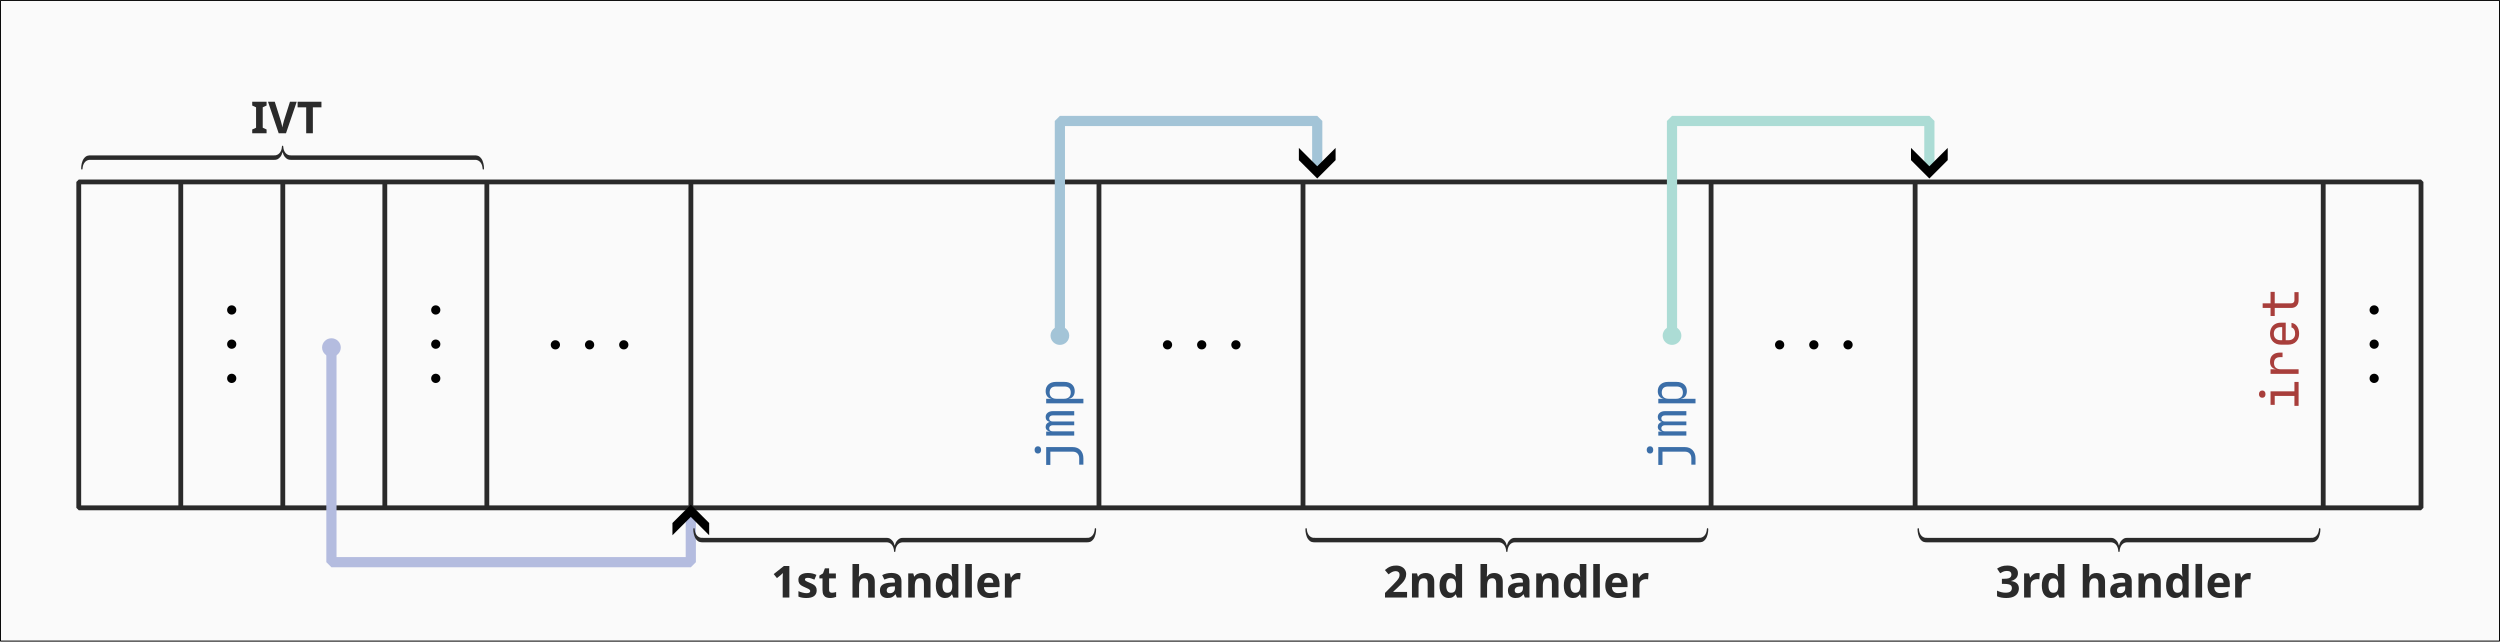 <?xml version="1.0" encoding="UTF-8" standalone="no"?>
<svg
   width="980.187"
   height="251.548"
   viewBox="0 0 980.187 251.548"
   version="1.1"
   id="svg1037"
   sodipodi:docname="all-images.svg"
   inkscape:version="1.3 (0e150ed6c4, 2023-07-21)"
   xml:space="preserve"
   xmlns:inkscape="http://www.inkscape.org/namespaces/inkscape"
   xmlns:sodipodi="http://sodipodi.sourceforge.net/DTD/sodipodi-0.dtd"
   xmlns:xlink="http://www.w3.org/1999/xlink"
   xmlns="http://www.w3.org/2000/svg"
   xmlns:svg="http://www.w3.org/2000/svg"><sodipodi:namedview
     id="namedview1037"
     pagecolor="#ffffff"
     bordercolor="#000000"
     borderopacity="0.25"
     inkscape:showpageshadow="2"
     inkscape:pageopacity="0.0"
     inkscape:pagecheckerboard="0"
     inkscape:deskcolor="#d1d1d1"
     showgrid="false"
     showguides="true"
     inkscape:zoom="1"
     inkscape:cx="656"
     inkscape:cy="5262.5"
     inkscape:window-width="3440"
     inkscape:window-height="1440"
     inkscape:window-x="0"
     inkscape:window-y="0"
     inkscape:window-maximized="1"
     inkscape:current-layer="svg1037" /><defs
     id="defs64"><marker
       style="overflow:visible"
       id="ArrowWideHeavy"
       refX="0"
       refY="0"
       orient="auto-start-reverse"
       inkscape:stockid="Wide, heavy arrow"
       markerWidth="0.6"
       markerHeight="0.6"
       viewBox="0 0 1 1"
       inkscape:isstock="true"
       inkscape:collect="always"
       preserveAspectRatio="xMidYMid"><path
         style="fill:context-stroke;fill-rule:evenodd;stroke:none"
         d="m 1,0 -3,3 h -2 l 3,-3 -3,-3 h 2 z"
         id="path1039" /></marker><g
       id="g61"><g
         id="glyph-0-0"><path
           d="m 1.797,0 v -14.594 h 8.406 V 0 Z m 1,-2.188 6,-11.406 h -6 z M 3.203,-1 h 6 v -11.422 z m 0,0"
           id="path1" /></g><g
         id="glyph-0-1" /><g
         id="glyph-0-2"><path
           d="m 7.125,0 0.5,-3.203 H 1.016 l 0.469,-2.812 6.672,-8.578 h 2.125 l -7.078,9.078 -0.125,0.672 H 7.875 l 0.578,-3.562 h 1.812 L 8.922,0 Z m 0,0"
           id="path2" /></g><g
         id="glyph-0-3"><path
           d="m 7.688,-14.797 c 0.938,0 1.727,0.199 2.375,0.594 0.656,0.387 1.125,0.934 1.406,1.641 0.289,0.699 0.363,1.508 0.219,2.422 -0.094,0.637 -0.32,1.293 -0.672,1.969 C 10.66,-7.492 10.219,-6.789 9.688,-6.062 L 5.344,0 H 3.281 L 7.875,-6.266 7.812,-6.297 c -0.418,0.469 -1.07,0.703 -1.953,0.703 -0.824,0 -1.531,-0.195 -2.125,-0.594 -0.594,-0.395 -1.031,-0.926 -1.312,-1.594 -0.273,-0.676 -0.34,-1.438 -0.203,-2.281 0.156,-0.969 0.477,-1.805 0.969,-2.516 0.5,-0.707 1.129,-1.254 1.891,-1.641 0.77,-0.383 1.641,-0.578 2.609,-0.578 z m -0.25,1.594 c -0.867,0 -1.617,0.289 -2.25,0.859 -0.637,0.574 -1.027,1.324 -1.172,2.25 -0.137,0.918 0.02,1.664 0.469,2.234 C 4.93,-7.285 5.586,-7 6.453,-7 c 0.875,0 1.625,-0.285 2.25,-0.859 0.633,-0.57 1.02,-1.316 1.156,-2.234 0.145,-0.926 -0.008,-1.676 -0.453,-2.25 -0.449,-0.57 -1.105,-0.859 -1.969,-0.859 z m 0,0"
           id="path3" /></g><g
         id="glyph-0-4"><path
           d="M 0.922,0 1.188,-1.641 h 3.953 l 1.797,-11.344 -4.422,2.969 0.328,-2.125 3.703,-2.453 H 9 L 6.938,-1.641 h 3.25 L 9.922,0 Z m 0,0"
           id="path4" /></g><g
         id="glyph-0-5"><path
           d="m 0.844,0 0.25,-1.656 5.688,-5.203 c 0.812,-0.75 1.414,-1.414 1.812,-2 0.395,-0.582 0.633,-1.156 0.719,-1.719 0.125,-0.801 -0.008,-1.438 -0.391,-1.906 -0.375,-0.477 -0.953,-0.719 -1.734,-0.719 -0.824,0 -1.512,0.246 -2.062,0.734 -0.555,0.492 -0.898,1.148 -1.031,1.969 H 2.297 c 0.27,-1.375 0.848,-2.43 1.734,-3.172 0.883,-0.75 2.016,-1.125 3.391,-1.125 1.344,0 2.348,0.383 3.016,1.141 0.676,0.762 0.914,1.793 0.719,3.094 -0.105,0.699 -0.398,1.434 -0.875,2.203 -0.48,0.773 -1.258,1.637 -2.328,2.594 L 3.375,-1.641 H 9.922 L 9.656,0 Z m 0,0"
           id="path5" /></g><g
         id="glyph-0-6"><path
           d="m 4.859,0.203 c -1.344,0 -2.352,-0.375 -3.016,-1.125 C 1.176,-1.68 0.945,-2.707 1.156,-4 h 1.797 c -0.125,0.805 0.004,1.438 0.391,1.906 0.395,0.461 0.992,0.688 1.797,0.688 0.801,0 1.469,-0.227 2,-0.688 C 7.68,-2.562 8.02,-3.195 8.156,-4 L 8.312,-5 c 0.133,-0.801 0,-1.43 -0.406,-1.891 C 7.508,-7.359 6.914,-7.594 6.125,-7.594 H 4.547 l 0.25,-1.562 4.141,-3.797 H 2.984 l 0.25,-1.641 H 11.281 L 11,-12.922 6.938,-9.188 c 1.176,0.117 2.051,0.543 2.625,1.281 0.57,0.742 0.758,1.711 0.562,2.906 l -0.172,1 c -0.211,1.336 -0.762,2.371 -1.656,3.109 -0.898,0.73 -2.043,1.094 -3.438,1.094 z m 0,0"
           id="path6" /></g><g
         id="glyph-0-7"><path
           d="m 4.953,0.203 c -1.336,0 -2.336,-0.379 -3,-1.141 C 1.285,-1.707 1.055,-2.727 1.266,-4 H 3.062 c -0.137,0.805 -0.008,1.438 0.391,1.906 0.395,0.461 0.988,0.688 1.781,0.688 0.801,0 1.473,-0.227 2.016,-0.688 C 7.801,-2.562 8.141,-3.195 8.266,-4 L 8.406,-4.906 C 8.52,-5.695 8.383,-6.328 8,-6.797 7.625,-7.266 7.051,-7.5 6.281,-7.5 H 2.297 L 3.438,-14.594 h 7.781 l -0.266,1.641 h -6.094 l -0.578,3.812 h 2.359 c 1.32,0 2.297,0.375 2.922,1.125 0.633,0.742 0.848,1.777 0.641,3.109 L 10.062,-4 c -0.219,1.336 -0.777,2.371 -1.672,3.109 -0.887,0.73 -2.031,1.094 -3.438,1.094 z m 0,0"
           id="path7" /></g><g
         id="glyph-0-8"><path
           d="m 5.094,0.203 c -0.93,0 -1.719,-0.199 -2.375,-0.594 C 2.062,-0.785 1.586,-1.332 1.297,-2.031 1.016,-2.727 0.945,-3.535 1.094,-4.453 1.207,-5.098 1.438,-5.754 1.781,-6.422 2.125,-7.098 2.562,-7.805 3.094,-8.547 L 7.438,-14.594 H 9.5 l -4.594,6.25 0.047,0.047 C 5.379,-8.766 6.035,-9 6.922,-9 c 0.82,0 1.531,0.199 2.125,0.594 0.594,0.398 1.023,0.93 1.297,1.594 0.281,0.668 0.352,1.422 0.219,2.266 -0.148,0.98 -0.469,1.824 -0.969,2.531 -0.5,0.711 -1.133,1.258 -1.891,1.641 C 6.941,0.008 6.07,0.203 5.094,0.203 Z m 0.25,-1.609 c 0.863,0 1.613,-0.285 2.25,-0.859 C 8.227,-2.836 8.617,-3.582 8.766,-4.5 8.91,-5.414 8.754,-6.16 8.297,-6.734 7.848,-7.305 7.188,-7.594 6.312,-7.594 c -0.867,0 -1.609,0.289 -2.234,0.859 -0.625,0.574 -1.012,1.32 -1.156,2.234 -0.148,0.918 0.004,1.664 0.453,2.234 0.445,0.574 1.102,0.859 1.969,0.859 z m 0,0"
           id="path8" /></g><g
         id="glyph-0-9"><path
           d="m 2.844,0 7.25,-12.953 H 4.625 L 4.234,-10.594 H 2.438 l 0.641,-4 h 9.281 l -0.281,1.672 L 4.875,0 Z m 0,0"
           id="path9" /></g><g
         id="glyph-0-10"><path
           d="m 5.078,0.203 c -0.918,0 -1.699,-0.184 -2.344,-0.547 -0.648,-0.375 -1.121,-0.879 -1.422,-1.516 -0.293,-0.633 -0.371,-1.375 -0.234,-2.219 0.145,-0.914 0.531,-1.707 1.156,-2.375 0.633,-0.664 1.375,-1.078 2.219,-1.234 V -7.734 C 3.773,-7.91 3.258,-8.297 2.906,-8.891 2.551,-9.484 2.441,-10.164 2.578,-10.938 c 0.188,-1.188 0.719,-2.125 1.594,-2.812 0.883,-0.695 1.977,-1.047 3.281,-1.047 0.844,0 1.562,0.168 2.156,0.5 0.594,0.324 1.023,0.777 1.297,1.359 0.27,0.574 0.348,1.242 0.234,2 -0.137,0.773 -0.469,1.453 -1,2.047 -0.531,0.594 -1.172,0.98 -1.922,1.156 V -7.688 c 0.801,0.156 1.406,0.57 1.812,1.234 0.414,0.668 0.551,1.461 0.406,2.375 -0.211,1.305 -0.797,2.344 -1.766,3.125 -0.961,0.773 -2.156,1.156 -3.594,1.156 z m 1.375,-8.641 c 0.75,0 1.383,-0.219 1.906,-0.656 0.52,-0.445 0.836,-1.02 0.953,-1.719 0.113,-0.707 -0.023,-1.281 -0.406,-1.719 -0.375,-0.445 -0.938,-0.672 -1.688,-0.672 -0.73,0 -1.367,0.227 -1.906,0.672 -0.531,0.438 -0.852,1.012 -0.953,1.719 -0.117,0.699 0.02,1.273 0.406,1.719 0.395,0.438 0.957,0.656 1.688,0.656 z M 5.344,-1.422 c 0.852,0 1.582,-0.25 2.188,-0.75 0.613,-0.5 0.988,-1.148 1.125,-1.953 0.125,-0.812 -0.043,-1.469 -0.5,-1.969 -0.449,-0.5 -1.102,-0.75 -1.953,-0.75 -0.855,0 -1.59,0.25 -2.203,0.75 -0.617,0.5 -0.98,1.156 -1.094,1.969 -0.137,0.805 0.02,1.453 0.469,1.953 0.457,0.5 1.113,0.75 1.969,0.75 z m 0,0"
           id="path10" /></g><g
         id="glyph-0-11"><path
           d="M 5.078,0.203 C 3.734,0.203 2.727,-0.188 2.062,-0.969 1.395,-1.75 1.16,-2.789 1.359,-4.094 L 2.375,-10.5 c 0.227,-1.375 0.781,-2.43 1.656,-3.172 0.883,-0.75 2.023,-1.125 3.422,-1.125 1.352,0 2.363,0.391 3.031,1.172 0.676,0.781 0.91,1.824 0.703,3.125 l -1.031,6.406 c -0.211,1.367 -0.758,2.422 -1.641,3.172 -0.875,0.75 -2.023,1.125 -3.438,1.125 z M 5.344,-1.344 c 0.801,0 1.484,-0.254 2.047,-0.766 0.562,-0.508 0.906,-1.172 1.031,-1.984 L 9.438,-10.5 c 0.133,-0.812 0,-1.473 -0.406,-1.984 -0.406,-0.52 -1.012,-0.781 -1.812,-0.781 -0.805,0 -1.492,0.262 -2.062,0.781 C 4.594,-11.973 4.25,-11.312 4.125,-10.5 l -1.031,6.406 c -0.117,0.812 0.031,1.477 0.438,1.984 0.406,0.512 1.008,0.766 1.812,0.766 z m 0.75,-4.859 c -0.355,0 -0.625,-0.098 -0.812,-0.297 C 5.094,-6.695 5.023,-6.984 5.078,-7.359 5.148,-7.723 5.305,-8 5.547,-8.188 c 0.25,-0.195 0.551,-0.297 0.906,-0.297 0.363,0 0.641,0.102 0.828,0.297 0.195,0.188 0.266,0.465 0.203,0.828 -0.055,0.375 -0.211,0.664 -0.469,0.859 -0.25,0.199 -0.559,0.297 -0.922,0.297 z m 0,0"
           id="path11" /></g><g
         id="glyph-1-0"><path
           d="m 1.797,0 v -14.594 h 8.406 V 0 Z m 1,-2.188 6,-11.406 h -6 z M 3.203,-1 h 6 v -11.422 z m 0,0"
           id="path12" /></g><g
         id="glyph-1-1"><path
           d="m 6,0.203 c -0.492,0 -0.887,-0.148 -1.188,-0.438 C 4.508,-0.535 4.359,-0.914 4.359,-1.375 c 0,-0.5 0.148,-0.898 0.453,-1.203 0.301,-0.312 0.695,-0.469 1.188,-0.469 0.488,0 0.883,0.156 1.188,0.469 0.301,0.305 0.453,0.703 0.453,1.203 0,0.461 -0.152,0.84 -0.453,1.141 C 6.883,0.055 6.488,0.203 6,0.203 Z m 0,0"
           id="path13" /></g><g
         id="glyph-1-2"><path
           d="m 1.844,0 v -14.594 h 1.797 v 5.688 H 3.656 c 0.094,-0.727 0.391,-1.289 0.891,-1.688 0.508,-0.406 1.188,-0.609 2.031,-0.609 1.102,0 1.984,0.344 2.641,1.031 0.656,0.68 0.984,1.602 0.984,2.766 V 0 H 8.406 v -7.094 c 0,-0.832 -0.215,-1.473 -0.641,-1.922 C 7.348,-9.461 6.781,-9.688 6.062,-9.688 c -0.75,0 -1.344,0.234 -1.781,0.703 C 3.852,-8.516 3.641,-7.852 3.641,-7 v 7 z m 0,0"
           id="path14" /></g><g
         id="glyph-1-3"><path
           d="M 6,0.156 C 4.676,0.156 3.625,-0.227 2.844,-1 2.07,-1.77 1.688,-2.848 1.688,-4.234 v -2.531 C 1.688,-8.16 2.07,-9.238 2.844,-10 3.613,-10.77 4.664,-11.156 6,-11.156 c 1.332,0 2.383,0.387 3.156,1.156 0.77,0.762 1.156,1.84 1.156,3.234 v 2.531 C 10.312,-2.848 9.922,-1.77 9.141,-1 8.367,-0.227 7.32,0.156 6,0.156 Z M 6,-1.438 c 0.789,0 1.406,-0.219 1.844,-0.656 0.445,-0.445 0.672,-1.098 0.672,-1.953 v -2.906 c 0,-0.852 -0.227,-1.5 -0.672,-1.938 C 7.406,-9.336 6.789,-9.562 6,-9.562 c -0.773,0 -1.387,0.227 -1.844,0.672 -0.449,0.438 -0.672,1.086 -0.672,1.938 v 2.906 c 0,0.855 0.223,1.508 0.672,1.953 C 4.613,-1.656 5.227,-1.438 6,-1.438 Z m 0,0"
           id="path15" /></g><g
         id="glyph-1-4"><path
           d="m 1.938,0 v -14.594 h 1.797 v 8.141 H 5.844 L 8.922,-11 h 2.062 L 7.438,-5.766 11.188,0 H 9.078 L 5.875,-4.906 H 3.734 V 0 Z m 0,0"
           id="path16" /></g><g
         id="glyph-1-5"><path
           d="M 1.203,2 V 0.5 h 9.594 V 2 Z m 0,0"
           id="path17" /></g><g
         id="glyph-1-6"><path
           d="M 1.703,0 V -1.641 H 5.594 v -7.719 h -3.5 V -11 h 5.312 v 9.359 h 3.688 V 0 Z m 4.594,-12.984 c -0.438,0 -0.789,-0.109 -1.047,-0.328 -0.25,-0.227 -0.375,-0.535 -0.375,-0.922 0,-0.406 0.125,-0.723 0.375,-0.953 0.258,-0.238 0.609,-0.359 1.047,-0.359 0.438,0 0.781,0.121 1.031,0.359 0.258,0.23 0.391,0.547 0.391,0.953 0,0.387 -0.133,0.695 -0.391,0.922 -0.25,0.219 -0.594,0.328 -1.031,0.328 z m 0,0"
           id="path18" /></g><g
         id="glyph-1-7"><path
           d="m 1.844,0 v -11 h 1.797 v 2.094 H 3.656 c 0.094,-0.727 0.391,-1.289 0.891,-1.688 0.508,-0.406 1.188,-0.609 2.031,-0.609 1.102,0 1.984,0.344 2.641,1.031 0.656,0.68 0.984,1.602 0.984,2.766 V 0 H 8.406 v -7.078 c 0,-0.844 -0.215,-1.488 -0.641,-1.938 C 7.348,-9.461 6.781,-9.688 6.062,-9.688 c -0.75,0 -1.344,0.234 -1.781,0.703 C 3.852,-8.516 3.641,-7.852 3.641,-7 v 7 z m 0,0"
           id="path19" /></g><g
         id="glyph-1-8"><path
           d="M 7.094,0 C 6.188,0 5.457,-0.258 4.906,-0.781 4.363,-1.312 4.094,-2.02 4.094,-2.906 V -9.359 H 0.938 V -11 h 3.156 v -3.094 h 1.812 V -11 h 4.5 v 1.641 h -4.5 v 6.453 c 0,0.375 0.109,0.684 0.328,0.922 0.219,0.23 0.504,0.344 0.859,0.344 h 3.203 V 0 Z m 0,0"
           id="path20" /></g><g
         id="glyph-1-9"><path
           d="M 6,0.203 C 4.707,0.203 3.664,-0.188 2.875,-0.969 2.082,-1.75 1.688,-2.828 1.688,-4.203 v -2.594 c 0,-1.375 0.395,-2.453 1.188,-3.234 0.789,-0.781 1.832,-1.172 3.125,-1.172 0.863,0 1.617,0.18 2.266,0.531 0.645,0.344 1.145,0.828 1.5,1.453 0.363,0.625 0.547,1.367 0.547,2.219 v 1.953 H 3.438 V -4 c 0,0.812 0.234,1.461 0.703,1.938 0.469,0.469 1.086,0.703 1.859,0.703 0.664,0 1.211,-0.129 1.641,-0.391 0.438,-0.258 0.703,-0.609 0.797,-1.047 h 1.797 c -0.117,0.918 -0.562,1.648 -1.344,2.188 C 8.117,-0.066 7.156,0.203 6,0.203 Z M 3.438,-6.438 h 5.125 V -7 c 0,-0.863 -0.227,-1.531 -0.672,-2 C 7.441,-9.477 6.812,-9.719 6,-9.719 5.188,-9.719 4.555,-9.477 4.109,-9 3.66,-8.531 3.438,-7.863 3.438,-7 Z m 0,0"
           id="path21" /></g><g
         id="glyph-1-10"><path
           d="m 2.234,0 v -11 h 1.812 v 2.094 h 0.031 c 0.094,-0.695 0.391,-1.254 0.891,-1.672 0.508,-0.414 1.191,-0.625 2.047,-0.625 1.145,0 2.023,0.344 2.641,1.031 0.625,0.688 0.938,1.668 0.938,2.938 v 0.938 H 8.797 v -0.938 c 0,-1.602 -0.781,-2.406 -2.344,-2.406 -0.781,0 -1.383,0.23 -1.797,0.688 C 4.25,-8.504 4.047,-7.852 4.047,-7 v 7 z m 0,0"
           id="path22" /></g><g
         id="glyph-1-11"><path
           d="m 5.984,0.203 c -1.273,0 -2.289,-0.375 -3.047,-1.125 C 2.176,-1.68 1.797,-2.707 1.797,-4 v -7 H 3.594 v 7 c 0,0.805 0.211,1.445 0.641,1.922 0.426,0.469 1.008,0.703 1.75,0.703 C 6.723,-1.375 7.312,-1.609 7.75,-2.078 8.188,-2.555 8.406,-3.195 8.406,-4 v -7 h 1.797 v 7 c 0,1.293 -0.391,2.32 -1.172,3.078 -0.773,0.75 -1.789,1.125 -3.047,1.125 z m 0,0"
           id="path23" /></g><g
         id="glyph-1-12"><path
           d="M 1.844,3.594 V -11 h 1.797 v 2.094 H 3.656 C 3.75,-9.625 4.062,-10.188 4.594,-10.594 5.133,-11 5.816,-11.203 6.641,-11.203 c 1.102,0 1.984,0.367 2.641,1.094 0.656,0.73 0.984,1.727 0.984,2.984 v 3.219 c 0,1.273 -0.328,2.277 -0.984,3.016 -0.656,0.73 -1.539,1.094 -2.641,1.094 -0.824,0 -1.508,-0.207 -2.047,-0.625 C 4.062,-0.836 3.75,-1.395 3.656,-2.094 h -0.062 l 0.047,2.5 v 3.188 z m 4.203,-4.953 c 0.758,0 1.348,-0.195 1.766,-0.594 0.426,-0.406 0.641,-1.055 0.641,-1.953 v -3.188 C 8.453,-8 8.238,-8.648 7.812,-9.047 7.395,-9.441 6.805,-9.641 6.047,-9.641 5.305,-9.641 4.719,-9.406 4.281,-8.938 3.852,-8.469 3.641,-7.82 3.641,-7 v 3 c 0,0.824 0.211,1.469 0.641,1.938 0.438,0.469 1.023,0.703 1.766,0.703 z m 0,0"
           id="path24" /></g><g
         id="glyph-1-13" /><g
         id="glyph-1-14"><path
           d="m 1.203,0 v -11 h 1.562 v 1.453 h 0.031 c 0.07,-0.488 0.27,-0.883 0.594,-1.188 0.32,-0.312 0.738,-0.469 1.25,-0.469 0.477,0 0.883,0.141 1.219,0.422 0.332,0.281 0.57,0.664 0.719,1.141 H 6.594 c 0.094,-0.477 0.301,-0.859 0.625,-1.141 0.332,-0.281 0.754,-0.422 1.266,-0.422 0.707,0 1.27,0.266 1.688,0.797 0.414,0.523 0.625,1.203 0.625,2.047 V 0 H 9.125 v -8.375 c 0,-0.445 -0.109,-0.797 -0.328,-1.047 -0.211,-0.258 -0.5,-0.391 -0.875,-0.391 -0.367,0 -0.656,0.125 -0.875,0.375 -0.211,0.25 -0.312,0.594 -0.312,1.031 V 0 H 5.266 V -8.375 C 5.266,-8.82 5.156,-9.172 4.938,-9.422 4.727,-9.68 4.441,-9.812 4.078,-9.812 c -0.375,0 -0.672,0.125 -0.891,0.375 -0.211,0.25 -0.312,0.594 -0.312,1.031 V 0 Z m 0,0"
           id="path25" /></g><g
         id="glyph-1-15"><path
           d="m 5.047,0.203 c -1.137,0 -2.039,-0.316 -2.703,-0.953 -0.668,-0.633 -1,-1.461 -1,-2.484 0,-0.688 0.148,-1.281 0.453,-1.781 0.312,-0.508 0.738,-0.906 1.281,-1.188 0.551,-0.289 1.176,-0.438 1.875,-0.438 h 3.406 V -7.5 c 0,-1.426 -0.781,-2.141 -2.344,-2.141 -0.688,0 -1.246,0.133 -1.672,0.391 C 3.914,-9 3.688,-8.648 3.656,-8.203 H 1.859 c 0.062,-0.863 0.461,-1.578 1.203,-2.141 0.75,-0.57 1.734,-0.859 2.953,-0.859 1.332,0 2.352,0.324 3.062,0.969 0.719,0.637 1.078,1.527 1.078,2.672 V 0 H 8.375 V -2 H 8.344 C 8.238,-1.32 7.895,-0.785 7.312,-0.391 6.738,0.004 5.984,0.203 5.047,0.203 Z m 0.438,-1.516 c 0.875,0 1.57,-0.211 2.094,-0.641 0.52,-0.426 0.781,-1.008 0.781,-1.75 v -1.531 H 5.156 c -0.586,0 -1.059,0.18 -1.422,0.531 -0.367,0.344 -0.547,0.812 -0.547,1.406 0,0.617 0.203,1.102 0.609,1.453 0.406,0.355 0.969,0.531 1.688,0.531 z m 0,0"
           id="path26" /></g><g
         id="glyph-1-16"><path
           d="m 6.156,0.203 c -1.336,0 -2.402,-0.375 -3.203,-1.125 -0.793,-0.75 -1.188,-1.773 -1.188,-3.078 v -3 c 0,-1.301 0.395,-2.328 1.188,-3.078 0.801,-0.75 1.867,-1.125 3.203,-1.125 1.27,0 2.297,0.344 3.078,1.031 0.781,0.68 1.188,1.602 1.219,2.766 H 8.656 C 8.613,-8.102 8.375,-8.641 7.938,-9.016 7.5,-9.398 6.906,-9.594 6.156,-9.594 c -0.781,0 -1.414,0.227 -1.891,0.672 -0.469,0.438 -0.703,1.074 -0.703,1.906 V -4 c 0,0.824 0.234,1.465 0.703,1.922 0.477,0.449 1.109,0.672 1.891,0.672 0.75,0 1.344,-0.191 1.781,-0.578 C 8.375,-2.367 8.613,-2.906 8.656,-3.594 h 1.797 C 10.422,-2.426 10.016,-1.5 9.234,-0.812 8.453,-0.133 7.426,0.203 6.156,0.203 Z m 0,0"
           id="path27" /></g><g
         id="glyph-1-17"><path
           d="M 6.641,0.203 C 5.816,0.203 5.133,0 4.594,-0.406 4.062,-0.812 3.75,-1.375 3.656,-2.094 H 3.641 V 0 H 1.844 v -14.594 h 1.797 v 3.188 l -0.047,2.5 H 3.625 c 0.102,-0.695 0.426,-1.254 0.969,-1.672 0.539,-0.414 1.223,-0.625 2.047,-0.625 1.102,0 1.984,0.371 2.641,1.109 0.656,0.73 0.984,1.73 0.984,3 V -3.875 c 0,1.25 -0.328,2.246 -0.984,2.984 -0.656,0.73 -1.539,1.094 -2.641,1.094 z m -0.594,-1.562 c 0.758,0 1.348,-0.195 1.766,-0.594 0.426,-0.406 0.641,-1.055 0.641,-1.953 v -3.188 C 8.453,-8 8.238,-8.648 7.812,-9.047 7.395,-9.441 6.805,-9.641 6.047,-9.641 5.305,-9.641 4.719,-9.406 4.281,-8.938 3.852,-8.469 3.641,-7.82 3.641,-7 v 3 c 0,0.824 0.211,1.469 0.641,1.938 0.438,0.469 1.023,0.703 1.766,0.703 z m 0,0"
           id="path28" /></g><g
         id="glyph-1-18"><path
           d="m 4.203,3.203 1.094,-6.125 h 2.156 l -1.391,6.125 z m 0,0"
           id="path29" /></g><g
         id="glyph-1-19"><path
           d="M 4.297,0 V -7.859 H 1.094 V -9.5 h 3.203 v -2.297 c 0,-0.863 0.27,-1.547 0.812,-2.047 0.551,-0.5 1.305,-0.75 2.266,-0.75 h 3.219 v 1.641 H 7.375 c -0.855,0 -1.281,0.387 -1.281,1.156 V -9.5 h 4.5 v 1.641 h -4.5 V 0 Z m 0,0"
           id="path30" /></g><g
         id="glyph-1-20"><path
           d="M 7.594,0 C 6.625,0 5.848,-0.281 5.266,-0.844 4.691,-1.414 4.406,-2.164 4.406,-3.094 v -9.859 h -3.812 v -1.641 h 5.609 v 11.5 c 0,0.449 0.125,0.805 0.375,1.062 0.25,0.262 0.586,0.391 1.016,0.391 H 11 V 0 Z m 0,0"
           id="path31" /></g><g
         id="glyph-1-21"><path
           d="M 6.5,3.594 C 5.363,3.594 4.375,3.359 3.531,2.891 2.695,2.422 2.051,1.75 1.594,0.875 1.133,0 0.906,-1.023 0.906,-2.203 V -9 c 0,-1.801 0.477,-3.219 1.438,-4.25 0.957,-1.031 2.273,-1.547 3.953,-1.547 1.52,0 2.719,0.438 3.594,1.312 0.875,0.867 1.312,2.059 1.312,3.578 v 5.422 c 0,1.043 -0.289,1.871 -0.859,2.484 C 9.77,-1.395 8.988,-1.094 8,-1.094 c -0.969,0 -1.746,-0.289 -2.328,-0.875 -0.586,-0.594 -0.875,-1.363 -0.875,-2.312 v -2.312 c 0,-0.988 0.234,-1.754 0.703,-2.297 0.469,-0.539 1.129,-0.812 1.984,-0.812 0.539,0 0.988,0.109 1.344,0.328 0.363,0.211 0.609,0.5 0.734,0.875 h 0.031 v -1.406 c 0,-1.125 -0.281,-1.988 -0.844,-2.594 -0.562,-0.602 -1.383,-0.906 -2.453,-0.906 -1.199,0 -2.133,0.391 -2.797,1.172 -0.668,0.773 -1,1.852 -1,3.234 v 6.797 C 2.5,-0.867 2.852,0.176 3.562,0.938 4.281,1.707 5.258,2.094 6.5,2.094 h 2.203 v 1.5 z M 8,-2.438 c 0.508,0 0.898,-0.16 1.172,-0.484 C 9.453,-3.254 9.594,-3.707 9.594,-4.281 V -6.625 c 0,-0.582 -0.141,-1.031 -0.422,-1.344 C 8.898,-8.281 8.508,-8.438 8,-8.438 c -0.512,0 -0.906,0.164 -1.188,0.484 -0.273,0.312 -0.406,0.766 -0.406,1.359 v 2.312 c 0,0.574 0.133,1.027 0.406,1.359 C 7.094,-2.598 7.488,-2.438 8,-2.438 Z m 0,0"
           id="path32" /></g><g
         id="glyph-1-22"><path
           d="M 2.422,0 0.625,-11 h 1.562 l 1.109,7.766 c 0.039,0.293 0.082,0.617 0.125,0.969 C 3.461,-1.91 3.488,-1.625 3.5,-1.406 3.531,-1.625 3.562,-1.91 3.594,-2.266 3.625,-2.617 3.664,-2.941 3.719,-3.234 L 5.094,-11 h 1.812 l 1.375,7.766 c 0.051,0.293 0.098,0.617 0.141,0.969 C 8.473,-1.91 8.504,-1.625 8.516,-1.406 8.547,-1.625 8.582,-1.91 8.625,-2.266 8.664,-2.617 8.703,-2.941 8.734,-3.234 L 9.906,-11 H 11.375 L 9.5,0 H 7.516 l -1.25,-7.594 C 6.211,-7.969 6.16,-8.363 6.109,-8.781 6.066,-9.207 6.031,-9.535 6,-9.766 5.988,-9.535 5.953,-9.207 5.891,-8.781 5.836,-8.363 5.781,-7.969 5.719,-7.594 L 4.406,0 Z m 0,0"
           id="path33" /></g><g
         id="glyph-1-23"><path
           d="M 4.812,0 1.078,-11 h 1.938 l 2.406,7.406 c 0.145,0.438 0.27,0.859 0.375,1.266 0.102,0.406 0.188,0.727 0.25,0.953 C 6.109,-1.602 6.188,-1.922 6.281,-2.328 6.375,-2.734 6.488,-3.156 6.625,-3.594 L 9.016,-11 h 1.906 L 7.188,0 Z m 0,0"
           id="path34" /></g><g
         id="glyph-1-24"><path
           d="m 5.562,0.156 c -1.23,0 -2.184,-0.273 -2.859,-0.828 -0.668,-0.551 -1,-1.332 -1,-2.344 H 3.5 c 0,0.5 0.176,0.898 0.531,1.188 0.363,0.281 0.875,0.422 1.531,0.422 h 0.875 c 0.664,0 1.18,-0.145 1.547,-0.438 0.375,-0.289 0.562,-0.703 0.562,-1.234 0,-0.945 -0.438,-1.484 -1.312,-1.609 L 4.203,-5.125 c -0.75,-0.102 -1.336,-0.41 -1.75,-0.922 -0.406,-0.508 -0.609,-1.188 -0.609,-2.031 0,-0.957 0.328,-1.707 0.984,-2.25 0.656,-0.551 1.566,-0.828 2.734,-0.828 h 0.875 c 1.07,0 1.941,0.266 2.609,0.797 0.676,0.523 1.039,1.211 1.094,2.062 H 8.312 C 8.289,-8.68 8.109,-9 7.766,-9.25 7.43,-9.508 6.988,-9.641 6.438,-9.641 h -0.875 c -0.617,0 -1.102,0.141 -1.453,0.422 -0.344,0.281 -0.516,0.664 -0.516,1.141 0,0.773 0.352,1.211 1.062,1.312 L 7.5,-6.359 c 1.863,0.273 2.797,1.367 2.797,3.281 0,1.023 -0.34,1.82 -1.016,2.391 C 8.613,-0.125 7.664,0.156 6.438,0.156 Z m 0,0"
           id="path35" /></g><g
         id="glyph-1-25"><path
           d="m 5.359,0.203 c -1.094,0 -1.977,-0.363 -2.641,-1.094 C 2.062,-1.629 1.734,-2.625 1.734,-3.875 v -3.219 c 0,-1.27 0.328,-2.27 0.984,-3 0.656,-0.738 1.535,-1.109 2.641,-1.109 0.82,0 1.504,0.211 2.047,0.625 0.539,0.418 0.863,0.977 0.969,1.672 h 0.031 l -0.047,-2.5 v -3.188 H 10.156 V 0 H 8.359 V -2.094 H 8.344 C 8.25,-1.375 7.93,-0.812 7.391,-0.406 6.859,0 6.18,0.203 5.359,0.203 Z m 0.594,-1.562 c 0.75,0 1.336,-0.234 1.766,-0.703 C 8.145,-2.531 8.359,-3.176 8.359,-4 v -3 c 0,-0.82 -0.215,-1.469 -0.641,-1.938 -0.43,-0.469 -1.016,-0.703 -1.766,-0.703 -0.762,0 -1.355,0.199 -1.781,0.594 -0.418,0.398 -0.625,1.047 -0.625,1.953 v 3.188 c 0,0.898 0.207,1.547 0.625,1.953 0.426,0.398 1.02,0.594 1.781,0.594 z m 0,0"
           id="path36" /></g><g
         id="glyph-1-26"><path
           d="M 1.797,3.594 V 1.953 H 4.281 c 0.82,0 1.461,-0.23 1.922,-0.688 C 6.672,0.816 6.906,0.188 6.906,-0.625 V -9.359 H 1.703 V -11 h 7 V -0.625 C 8.703,0.664 8.301,1.691 7.5,2.453 6.695,3.211 5.625,3.594 4.281,3.594 Z M 7.594,-12.984 c -0.438,0 -0.789,-0.109 -1.047,-0.328 -0.25,-0.227 -0.375,-0.535 -0.375,-0.922 0,-0.406 0.125,-0.723 0.375,-0.953 0.258,-0.238 0.609,-0.359 1.047,-0.359 0.438,0 0.781,0.121 1.031,0.359 0.258,0.23 0.391,0.547 0.391,0.953 0,0.387 -0.133,0.695 -0.391,0.922 -0.25,0.219 -0.594,0.328 -1.031,0.328 z m 0,0"
           id="path37" /></g><g
         id="glyph-1-27"><path
           d="m 6,-8.234 c -0.543,0 -0.953,-0.133 -1.234,-0.406 C 4.484,-8.91 4.344,-9.27 4.344,-9.719 c 0,-0.457 0.141,-0.816 0.422,-1.078 0.281,-0.27 0.691,-0.406 1.234,-0.406 0.539,0 0.953,0.137 1.234,0.406 0.281,0.262 0.422,0.621 0.422,1.078 0,0.449 -0.141,0.809 -0.422,1.078 C 6.953,-8.367 6.539,-8.234 6,-8.234 Z m 0,8.438 C 5.457,0.203 5.047,0.07 4.766,-0.188 4.484,-0.457 4.344,-0.82 4.344,-1.281 c 0,-0.445 0.141,-0.805 0.422,-1.078 0.281,-0.27 0.691,-0.406 1.234,-0.406 0.539,0 0.953,0.137 1.234,0.406 0.281,0.273 0.422,0.633 0.422,1.078 0,0.461 -0.141,0.824 -0.422,1.094 C 6.953,0.07 6.539,0.203 6,0.203 Z m 0,0"
           id="path38" /></g><g
         id="glyph-1-28"><path
           d="M 1,0 4.906,-5.656 1.234,-11 h 2.125 l 2.188,3.406 c 0.094,0.148 0.18,0.309 0.266,0.484 0.082,0.168 0.148,0.305 0.203,0.406 0.039,-0.102 0.102,-0.238 0.188,-0.406 0.094,-0.176 0.188,-0.336 0.281,-0.484 L 8.656,-11 h 2.125 L 7.125,-5.641 11,0 H 8.875 L 6.516,-3.594 C 6.422,-3.738 6.332,-3.91 6.25,-4.109 6.164,-4.305 6.086,-4.461 6.016,-4.578 5.961,-4.461 5.883,-4.305 5.781,-4.109 5.688,-3.91 5.586,-3.738 5.484,-3.594 L 3.125,0 Z m 0,0"
           id="path39" /></g><g
         id="glyph-1-29"><path
           d="m 4.297,0.188 c -1.168,0 -2.094,-0.344 -2.781,-1.031 C 0.836,-1.531 0.5,-2.461 0.5,-3.641 V -4.781 c 0,-1.062 0.297,-1.91 0.891,-2.547 C 1.992,-7.973 2.801,-8.32 3.812,-8.375 L 3.266,-9.094 C 2.547,-10.039 2.188,-10.883 2.188,-11.625 c 0,-0.945 0.316,-1.711 0.953,-2.297 0.633,-0.582 1.469,-0.875 2.5,-0.875 0.727,0 1.367,0.164 1.922,0.484 0.562,0.312 1,0.758 1.312,1.328 0.312,0.562 0.469,1.227 0.469,1.984 H 7.578 c 0,-0.664 -0.18,-1.207 -0.531,-1.625 -0.355,-0.426 -0.824,-0.641 -1.406,-0.641 -0.492,0 -0.898,0.156 -1.219,0.469 -0.312,0.305 -0.469,0.711 -0.469,1.219 0,0.523 0.195,1.027 0.594,1.516 l 3.891,5.047 1.828,-2.281 h 2 L 9.406,-3.781 12.297,0 H 10.312 L 8.375,-2.562 7.516,-1.484 c -0.449,0.562 -0.949,0.984 -1.5,1.266 -0.555,0.27 -1.125,0.406 -1.719,0.406 z m 0.125,-1.625 c 0.758,0 1.406,-0.336 1.938,-1.016 l 1.047,-1.328 -2.5,-3.203 H 4.297 c -0.625,0 -1.121,0.199 -1.484,0.594 -0.367,0.398 -0.547,0.934 -0.547,1.609 v 1.141 c 0,0.68 0.191,1.215 0.578,1.609 0.395,0.398 0.922,0.594 1.578,0.594 z m 0,0"
           id="path40" /></g><g
         id="glyph-1-30"><path
           d="M 5.797,-8.203 C 5.359,-8.203 5,-8.344 4.719,-8.625 4.438,-8.906 4.297,-9.266 4.297,-9.703 c 0,-0.426 0.141,-0.781 0.422,-1.062 0.289,-0.289 0.648,-0.438 1.078,-0.438 h 0.406 c 0.426,0 0.781,0.148 1.062,0.438 0.289,0.281 0.438,0.637 0.438,1.062 0,0.438 -0.141,0.797 -0.422,1.078 C 7,-8.344 6.641,-8.203 6.203,-8.203 Z m -1.703,11.406 1.109,-6.125 h 2.156 l -1.406,6.125 z m 0,0"
           id="path41" /></g><g
         id="glyph-1-31"><path
           d="m 6.156,0.203 c -1.336,0 -2.387,-0.375 -3.156,-1.125 C 2.227,-1.672 1.844,-2.695 1.844,-4 v -6.594 c 0,-1.312 0.383,-2.336 1.156,-3.078 0.77,-0.75 1.82,-1.125 3.156,-1.125 1.312,0 2.352,0.375 3.125,1.125 0.77,0.75 1.156,1.777 1.156,3.078 H 8.641 c 0,-0.832 -0.219,-1.473 -0.656,-1.922 C 7.555,-12.961 6.945,-13.188 6.156,-13.188 c -0.781,0 -1.398,0.227 -1.844,0.672 -0.449,0.449 -0.672,1.09 -0.672,1.922 V -4 c 0,0.824 0.223,1.461 0.672,1.906 0.445,0.449 1.062,0.672 1.844,0.672 0.789,0 1.398,-0.223 1.828,-0.672 C 8.422,-2.539 8.641,-3.176 8.641,-4 H 10.438 c 0,1.293 -0.387,2.32 -1.156,3.078 -0.773,0.75 -1.812,1.125 -3.125,1.125 z m 0,0"
           id="path42" /></g><g
         id="glyph-1-32"><path
           d="M 6,0.203 C 4.656,0.203 3.582,-0.188 2.781,-0.969 1.988,-1.75 1.594,-2.789 1.594,-4.094 V -10.5 c 0,-1.301 0.395,-2.344 1.188,-3.125 0.801,-0.781 1.875,-1.172 3.219,-1.172 1.344,0 2.41,0.391 3.203,1.172 0.801,0.781 1.203,1.824 1.203,3.125 v 6.406 c 0,0.867 -0.184,1.621 -0.547,2.266 -0.367,0.648 -0.875,1.148 -1.531,1.5 C 7.672,0.023 6.895,0.203 6,0.203 Z M 6,-1.344 c 0.801,0 1.441,-0.254 1.922,-0.766 C 8.41,-2.617 8.656,-3.281 8.656,-4.094 V -10.5 c 0,-0.812 -0.246,-1.473 -0.734,-1.984 C 7.441,-13.004 6.801,-13.266 6,-13.266 c -0.805,0 -1.449,0.262 -1.938,0.781 C 3.582,-11.973 3.344,-11.312 3.344,-10.5 v 6.406 c 0,0.812 0.238,1.477 0.719,1.984 C 4.551,-1.598 5.195,-1.344 6,-1.344 Z M 6,-6.203 C 5.633,-6.203 5.344,-6.301 5.125,-6.5 4.906,-6.695 4.797,-6.984 4.797,-7.359 4.797,-7.723 4.906,-8 5.125,-8.188 5.344,-8.383 5.633,-8.484 6,-8.484 c 0.363,0 0.656,0.102 0.875,0.297 C 7.094,-8 7.203,-7.723 7.203,-7.359 7.203,-6.984 7.094,-6.695 6.875,-6.5 6.656,-6.301 6.363,-6.203 6,-6.203 Z m 0,0"
           id="path43" /></g><g
         id="glyph-1-33"><path
           d="m 2,0 v -14.594 h 8.406 v 1.641 h -6.625 V -8.438 h 5.922 v 1.594 H 3.781 v 5.203 h 6.625 V 0 Z m 0,0"
           id="path44" /></g><g
         id="glyph-1-34"><path
           d="M 1,0 4.797,-14.594 H 7.219 L 11,0 H 9.188 L 8.219,-3.875 H 3.797 L 2.844,0 Z m 3.156,-5.406 h 3.688 l -1.125,-4.5 c -0.211,-0.852 -0.375,-1.566 -0.5,-2.141 C 6.102,-12.617 6.031,-12.988 6,-13.156 c -0.031,0.168 -0.109,0.539 -0.234,1.109 -0.117,0.574 -0.277,1.281 -0.484,2.125 z m 0,0"
           id="path45" /></g><g
         id="glyph-1-35"><path
           d="M 1.859,0 V -14.594 H 3.656 v 6.234 h 4.688 v -6.234 h 1.797 V 0 H 8.344 V -6.719 H 3.656 V 0 Z m 0,0"
           id="path46" /></g><g
         id="glyph-1-36"><path
           d="M 6,0.203 C 4.695,0.203 3.664,-0.176 2.906,-0.938 2.145,-1.695 1.766,-2.785 1.766,-4.203 v -6.203 c 0,-1.406 0.379,-2.488 1.141,-3.25 0.758,-0.758 1.789,-1.141 3.094,-1.141 1.301,0 2.332,0.383 3.094,1.141 0.758,0.762 1.141,1.84 1.141,3.234 v 6.219 c 0,1.418 -0.383,2.508 -1.141,3.266 C 8.332,-0.176 7.301,0.203 6,0.203 Z m 0,-1.625 c 0.789,0 1.395,-0.223 1.812,-0.672 C 8.227,-2.539 8.438,-3.176 8.438,-4 v -6.594 c 0,-0.832 -0.211,-1.473 -0.625,-1.922 C 7.395,-12.961 6.789,-13.188 6,-13.188 c -0.773,0 -1.371,0.227 -1.797,0.672 C 3.773,-12.066 3.562,-11.426 3.562,-10.594 V -4 c 0,0.824 0.211,1.461 0.641,1.906 C 4.629,-1.645 5.227,-1.422 6,-1.422 Z m 0,0"
           id="path47" /></g><g
         id="glyph-1-37"><path
           d="m 3.016,-8.594 -0.156,-6 h 2.031 l -0.141,6 z m 4.25,0 -0.156,-6 h 2.031 L 9,-8.594 Z m 0,0"
           id="path48" /></g><g
         id="glyph-1-38"><path
           d="M 2.797,-5.797 V -7.406 h 6.406 v 1.609 z m 0,0"
           id="path49" /></g><g
         id="glyph-1-39"><path
           d="M 4.094,2.203 V -16.594 H 9 V -15 H 5.906 V 0.594 H 9 v 1.609 z m 0,0"
           id="path50" /></g><g
         id="glyph-1-40"><path
           d="M 3,2.203 V 0.594 H 6.094 V -15 H 3 v -1.594 H 7.906 V 2.203 Z m 0,0"
           id="path51" /></g><g
         id="glyph-1-41"><path
           d="M 8,0 V -3.203 H 1.406 v -2.812 l 5.312,-8.578 h 2.047 l -5.562,8.969 v 0.781 H 8 v -3.562 H 9.797 V 0 Z m 0,0"
           id="path52" /></g><g
         id="glyph-1-42"><path
           d="M 3.906,0 7.5,-6.266 7.438,-6.297 c -0.137,0.211 -0.387,0.383 -0.75,0.516 -0.355,0.125 -0.746,0.188 -1.172,0.188 -0.836,0 -1.57,-0.188 -2.203,-0.562 -0.637,-0.383 -1.137,-0.91 -1.5,-1.578 -0.355,-0.664 -0.531,-1.441 -0.531,-2.328 0,-0.945 0.195,-1.77 0.594,-2.469 0.406,-0.707 0.957,-1.258 1.656,-1.656 0.707,-0.406 1.523,-0.609 2.453,-0.609 0.945,0 1.77,0.199 2.469,0.594 0.707,0.387 1.258,0.934 1.656,1.641 0.406,0.699 0.609,1.508 0.609,2.422 0,0.637 -0.121,1.293 -0.359,1.969 C 10.117,-7.492 9.789,-6.789 9.375,-6.062 L 6,0 Z M 6,-7 c 0.863,0 1.566,-0.285 2.109,-0.859 0.539,-0.57 0.812,-1.316 0.812,-2.234 0,-0.926 -0.273,-1.676 -0.812,-2.25 C 7.566,-12.914 6.863,-13.203 6,-13.203 c -0.867,0 -1.57,0.289 -2.109,0.859 -0.543,0.574 -0.812,1.324 -0.812,2.25 0,0.918 0.27,1.664 0.812,2.234 C 4.43,-7.285 5.133,-7 6,-7 Z m 0,0"
           id="path53" /></g><g
         id="glyph-2-0"><path
           d="m 1.797,0 v -14.594 h 8.406 V 0 Z m 1,-2.188 6,-11.406 h -6 z M 3.203,-1 h 6 v -11.422 z m 0,0"
           id="path54" /></g><g
         id="glyph-2-1"><path
           d="M 1.516,0 V -2.266 H 5.281 v -6.469 H 1.922 V -11 H 7.781 v 8.734 h 3.375 V 0 Z m 4.844,-12.844 c -0.512,0 -0.914,-0.129 -1.203,-0.391 -0.293,-0.258 -0.438,-0.609 -0.438,-1.047 0,-0.438 0.145,-0.785 0.438,-1.047 0.289,-0.258 0.691,-0.391 1.203,-0.391 0.508,0 0.91,0.133 1.203,0.391 C 7.852,-15.066 8,-14.719 8,-14.281 c 0,0.438 -0.148,0.789 -0.438,1.047 -0.293,0.262 -0.695,0.391 -1.203,0.391 z m 0,0"
           id="path55" /></g><g
         id="glyph-2-2"><path
           d="m 1.547,0 v -11 h 2.438 v 2.062 c 0.133,-0.695 0.457,-1.25 0.969,-1.656 C 5.473,-11 6.133,-11.203 6.938,-11.203 c 1.082,0 1.945,0.359 2.594,1.078 C 10.176,-9.406 10.5,-8.438 10.5,-7.219 V 0 H 8 v -6.922 c 0,-0.676 -0.18,-1.195 -0.531,-1.562 -0.355,-0.375 -0.828,-0.562 -1.422,-0.562 -0.637,0 -1.133,0.188 -1.484,0.562 -0.344,0.375 -0.516,0.914 -0.516,1.609 V 0 Z m 0,0"
           id="path56" /></g><g
         id="glyph-2-3"><path
           d="M 7.094,0 C 6.07,0 5.254,-0.297 4.641,-0.891 4.035,-1.484 3.734,-2.285 3.734,-3.297 v -5.438 H 0.703 V -11 h 3.031 v -3.094 h 2.531 V -11 h 4.375 v 2.266 h -4.375 v 5.375 c 0,0.324 0.086,0.59 0.266,0.797 0.176,0.199 0.426,0.297 0.75,0.297 h 3.266 V 0 Z m 0,0"
           id="path57" /></g><g
         id="glyph-2-4"><path
           d="M 5.547,0.188 C 4.234,0.188 3.195,-0.109 2.438,-0.703 1.676,-1.297 1.297,-2.102 1.297,-3.125 h 2.469 c 0,0.43 0.156,0.758 0.469,0.984 0.312,0.23 0.75,0.344 1.312,0.344 h 0.875 c 0.594,0 1.051,-0.113 1.375,-0.344 0.332,-0.227 0.5,-0.555 0.5,-0.984 0,-0.395 -0.117,-0.688 -0.344,-0.875 -0.219,-0.195 -0.562,-0.332 -1.031,-0.406 L 4.188,-4.766 C 3.301,-4.879 2.617,-5.219 2.141,-5.781 1.672,-6.344 1.438,-7.066 1.438,-7.953 c 0,-1.039 0.344,-1.836 1.031,-2.391 0.695,-0.562 1.703,-0.844 3.016,-0.844 H 6.406 c 1.219,0 2.203,0.281 2.953,0.844 0.75,0.562 1.133,1.312 1.156,2.25 H 8.047 C 8.023,-8.445 7.867,-8.723 7.578,-8.922 7.285,-9.129 6.895,-9.234 6.406,-9.234 H 5.484 c -0.531,0 -0.938,0.109 -1.219,0.328 -0.281,0.219 -0.422,0.516 -0.422,0.891 0,0.336 0.098,0.578 0.297,0.734 C 4.348,-7.125 4.656,-7.023 5.062,-6.984 L 7.641,-6.625 c 1.008,0.125 1.77,0.484 2.281,1.078 0.52,0.594 0.781,1.391 0.781,2.391 0,1.062 -0.367,1.887 -1.094,2.469 -0.73,0.586 -1.793,0.875 -3.188,0.875 z m 0,0"
           id="path58" /></g><g
         id="glyph-2-5"><path
           d="m 6,0.203 c -0.562,0 -1.016,-0.168 -1.359,-0.5 -0.336,-0.344 -0.5,-0.789 -0.5,-1.344 0,-0.539 0.164,-0.984 0.5,-1.328 C 4.984,-3.32 5.438,-3.5 6,-3.5 c 0.562,0 1.008,0.18 1.344,0.531 0.344,0.344 0.516,0.789 0.516,1.328 0,0.555 -0.172,1 -0.516,1.344 -0.336,0.332 -0.781,0.5 -1.344,0.5 z m 0,0"
           id="path59" /></g><g
         id="glyph-2-6"><path
           d="M 4.781,0.203 C 3.656,0.203 2.77,-0.113 2.125,-0.75 1.477,-1.383 1.156,-2.211 1.156,-3.234 1.156,-4.305 1.52,-5.156 2.25,-5.781 2.988,-6.414 4,-6.734 5.281,-6.734 h 2.672 v -0.781 c 0,-1.113 -0.648,-1.672 -1.938,-1.672 -0.586,0 -1.055,0.117 -1.406,0.344 -0.344,0.23 -0.531,0.555 -0.562,0.969 h -2.406 c 0.051,-0.988 0.469,-1.789 1.25,-2.406 0.781,-0.613 1.832,-0.922 3.156,-0.922 1.395,0 2.477,0.328 3.25,0.984 0.77,0.656 1.156,1.578 1.156,2.766 V 0 h -2.438 v -2.062 c -0.094,0.711 -0.43,1.266 -1,1.672 C 6.441,0.004 5.695,0.203 4.781,0.203 Z M 5.578,-1.844 c 0.738,0 1.316,-0.176 1.734,-0.531 0.426,-0.363 0.641,-0.844 0.641,-1.438 V -5.125 H 5.406 c -0.555,0 -0.992,0.156 -1.312,0.469 -0.312,0.305 -0.469,0.695 -0.469,1.172 0,0.5 0.164,0.902 0.5,1.203 0.344,0.293 0.828,0.438 1.453,0.438 z m 0,0"
           id="path60" /></g><g
         id="glyph-2-7"><path
           d="m 0.938,0 v -11 h 2.078 v 1.594 h 0.062 c 0.039,-0.531 0.227,-0.961 0.562,-1.297 0.332,-0.332 0.754,-0.5 1.266,-0.5 0.488,0 0.906,0.156 1.25,0.469 0.352,0.312 0.586,0.742 0.703,1.281 0.051,-0.539 0.242,-0.969 0.578,-1.281 0.344,-0.312 0.773,-0.469 1.297,-0.469 0.664,0 1.219,0.266 1.656,0.797 0.445,0.523 0.672,1.199 0.672,2.031 V 0 H 8.859 v -8.203 c 0,-0.352 -0.086,-0.633 -0.25,-0.844 C 8.441,-9.254 8.207,-9.359 7.906,-9.359 7.301,-9.359 7,-8.973 7,-8.203 V 0 H 5 v -8.203 c 0,-0.352 -0.078,-0.633 -0.234,-0.844 -0.148,-0.207 -0.371,-0.312 -0.672,-0.312 -0.637,0 -0.953,0.387 -0.953,1.156 V 0 Z m 0,0"
           id="path61" /></g><g
         id="glyph-2-8" /></g><path
       id="MJX-6-TEX-N-2026"
       d="m 78,60 q 0,24 17,42 17,18 43,18 24,0 42,-16 Q 198,88 199,61 199,36 182,18 165,0 139,0 113,0 96,17 79,34 78,60 Z m 447,0 q 0,24 17,42 17,18 43,18 24,0 42,-16 Q 645,88 646,61 646,36 629,18 612,0 586,0 560,0 543,17 526,34 525,60 Z m 447,0 q 0,24 17,42 17,18 43,18 24,0 42,-16 18,-16 19,-43 0,-25 -17,-43 -17,-18 -43,-18 -26,0 -43,17 -17,17 -18,43 z" /></defs><rect
     x="0.094"
     y="0.189"
     width="979.904"
     height="251.17"
     fill="#fafafa"
     fill-opacity="1"
     id="rect2809"
     style="stroke-width:1" /><rect
     style="fill:none;fill-opacity:1;stroke:#2a2a2a;stroke-width:1.89;stroke-linejoin:bevel;stroke-dasharray:none;stroke-opacity:1;paint-order:stroke fill markers"
     id="rect2810"
     width="918.339"
     height="127.772"
     x="30.877"
     y="71.338" /><path
     style="fill:none;fill-opacity:1;stroke:#2a2a2a;stroke-width:1.89;stroke-linejoin:bevel;stroke-dasharray:none;stroke-opacity:1;paint-order:stroke fill markers"
     d="M 70.877,71.338 V 199.11"
     id="path2810" /><path
     style="fill:none;fill-opacity:1;stroke:#2a2a2a;stroke-width:1.89;stroke-linejoin:bevel;stroke-dasharray:none;stroke-opacity:1;paint-order:stroke fill markers"
     d="M 110.877,71.338 V 199.11"
     id="path2811" /><path
     style="fill:none;fill-opacity:1;stroke:#2a2a2a;stroke-width:1.89;stroke-linejoin:bevel;stroke-dasharray:none;stroke-opacity:1;paint-order:stroke fill markers"
     d="M 150.877,71.338 V 199.11"
     id="path2812" /><path
     style="fill:none;fill-opacity:1;stroke:#2a2a2a;stroke-width:1.89;stroke-linejoin:bevel;stroke-dasharray:none;stroke-opacity:1;paint-order:stroke fill markers"
     d="M 190.877,71.338 V 199.11"
     id="path2813" /><path
     d="m 104.52,52.262 h -5.633 v -1.491 l 1.508,-0.693 v -8.008 l -1.508,-0.693 v -1.491 h 5.633 v 1.491 l -1.508,0.693 v 8.008 l 1.508,0.693 z m 11.821,-12.376 -4.212,12.376 h -2.86 l -4.195,-12.376 h 2.652 l 2.323,7.367 q 0.069,0.191 0.191,0.711 0.139,0.503 0.277,1.075 0.139,0.555 0.191,0.936 0.052,-0.381 0.173,-0.936 0.139,-0.572 0.277,-1.075 0.139,-0.52 0.191,-0.711 l 2.34,-7.367 z m 6.327,12.376 h -2.617 v -10.192 h -3.363 v -2.184 h 9.343 v 2.184 h -3.363 z"
     id="text2817"
     style="font-weight:bold;font-size:17.333px;line-height:0;font-family:Sans;-inkscape-font-specification:'Sans Bold';letter-spacing:0px;fill:#2a2a2a;stroke-width:1.89;stroke-linejoin:bevel;paint-order:stroke fill markers"
     aria-label="IVT&#10;" /><use
     data-c="2026"
     xlink:href="#MJX-6-TEX-N-2026"
     id="use2835"
     transform="matrix(0.03,0,0,-0.03,213.594,136.995)"
     style="fill:#000000;stroke:#2a2a2a;stroke-width:0;stroke-opacity:1" /><rect
     style="fill:none;stroke:#000000;stroke-width:0.378;stroke-linejoin:bevel;stroke-dasharray:none;stroke-opacity:1;paint-order:stroke fill markers"
     id="rect2835"
     width="979.81"
     height="251.17"
     x="0.189"
     y="0.189" /><path
     id="path2836"
     style="fill:#2a2a2a;fill-opacity:1;stroke-width:1.667"
     d="m 110.796,57.136 c -0.246,0 -0.246,0.16 -0.271,0.42 -0.102,1.734 -1.014,2.994 -2.258,3.283 -0.224,0.063 -0.336,0.075 -0.832,0.08 -0.014,10e-5 -0.021,-1e-4 -0.035,0 H 35.983 v 0 h -0.279 c -1.066,0 -1.877,6e-4 -2.842,1.262 -0.761,1.025 -1.041,2.758 -1.041,3.783 0,0.289 1.6e-4,0.5 0.279,0.5 0.254,0 0.254,-0.159 0.279,-0.422 0.102,-1.655 0.915,-2.942 2.209,-3.283 0.228,-0.08 0.278,-0.078 1.191,-0.078 h 0.152 v 0 h 71.467 v 0 h 0.004 c 0.012,0 0.022,1e-4 0.033,0 1.141,0 1.573,-0.22 2.377,-1.053 0.527,-0.545 0.781,-1.294 0.982,-2.022 0.202,0.728 0.456,1.476 0.982,2.022 0.804,0.833 1.235,1.048 2.377,1.053 0.011,1e-4 0.022,0 0.033,0 h 0.002 71.469 v 0 h 0.152 c 0.914,0 0.963,0 1.191,0.078 1.294,0.342 2.107,1.628 2.209,3.283 0.025,0.263 0.025,0.422 0.279,0.422 0.279,0 0.277,-0.211 0.277,-0.5 0,-1.025 -0.278,-2.759 -1.039,-3.783 -0.964,-1.261 -1.778,-1.262 -2.844,-1.262 h -0.277 v 0 h -71.418 c -0.013,-1e-4 -0.02,10e-5 -0.033,0 -0.498,-0.01 -0.608,-0.017 -0.832,-0.08 -1.243,-0.289 -2.156,-1.549 -2.258,-3.283 -0.025,-0.26 -0.026,-0.42 -0.271,-0.42 z" /><path
     style="fill:none;fill-opacity:1;stroke:#2a2a2a;stroke-width:1.89;stroke-linejoin:bevel;stroke-dasharray:none;stroke-opacity:1;paint-order:stroke fill markers"
     d="M 270.877,71.338 V 199.11"
     id="path2839" /><path
     d="m 309.49,234.29 h -2.617 v -7.159 q 0,-0.451 0.017,-1.179 0.035,-0.728 0.052,-1.283 -0.087,0.104 -0.381,0.381 -0.277,0.26 -0.52,0.468 l -1.421,1.144 -1.265,-1.577 3.987,-3.172 h 2.149 z m 10.712,-2.808 q 0,1.439 -1.023,2.219 -1.005,0.763 -3.016,0.763 -0.988,0 -1.699,-0.139 -0.711,-0.121 -1.421,-0.416 v -2.132 q 0.763,0.347 1.647,0.572 0.884,0.225 1.56,0.225 0.763,0 1.075,-0.225 0.329,-0.225 0.329,-0.589 0,-0.243 -0.139,-0.433 -0.121,-0.191 -0.555,-0.433 -0.433,-0.243 -1.352,-0.624 -0.884,-0.381 -1.456,-0.745 -0.572,-0.381 -0.849,-0.901 -0.277,-0.537 -0.277,-1.335 0,-1.317 1.023,-1.976 1.023,-0.659 2.721,-0.659 0.884,0 1.681,0.173 0.797,0.173 1.647,0.572 l -0.78,1.855 q -0.693,-0.295 -1.317,-0.485 -0.624,-0.208 -1.265,-0.208 -1.144,0 -1.144,0.624 0,0.225 0.139,0.416 0.156,0.173 0.572,0.381 0.433,0.208 1.265,0.555 0.815,0.329 1.404,0.693 0.589,0.347 0.901,0.884 0.329,0.52 0.329,1.369 z m 5.997,0.919 q 0.433,0 0.832,-0.087 0.399,-0.087 0.797,-0.208 v 1.924 q -0.416,0.173 -1.04,0.295 -0.607,0.139 -1.335,0.139 -0.849,0 -1.525,-0.277 -0.659,-0.277 -1.057,-0.953 -0.381,-0.693 -0.381,-1.907 v -4.559 h -1.231 v -1.092 l 1.421,-0.867 0.745,-1.993 h 1.647 v 2.011 h 2.652 v 1.941 h -2.652 v 4.559 q 0,0.537 0.312,0.815 0.312,0.26 0.815,0.26 z m 10.625,-8.597 q 0,0.693 -0.052,1.335 -0.035,0.641 -0.069,0.901 h 0.139 q 0.451,-0.728 1.161,-1.057 0.711,-0.329 1.577,-0.329 1.543,0 2.461,0.832 0.936,0.815 0.936,2.635 v 6.171 h -2.583 v -5.529 q 0,-2.045 -1.525,-2.045 -1.161,0 -1.612,0.815 -0.433,0.797 -0.433,2.305 v 4.455 h -2.583 v -13.173 h 2.583 z m 12.688,0.832 q 1.907,0 2.912,0.832 1.023,0.815 1.023,2.513 v 6.309 h -1.803 l -0.503,-1.283 h -0.069 q -0.607,0.763 -1.283,1.109 -0.676,0.347 -1.855,0.347 -1.265,0 -2.097,-0.728 -0.832,-0.745 -0.832,-2.271 0,-1.508 1.057,-2.219 1.057,-0.728 3.172,-0.797 l 1.647,-0.052 v -0.416 q 0,-0.745 -0.399,-1.092 -0.381,-0.347 -1.075,-0.347 -0.693,0 -1.352,0.208 -0.659,0.191 -1.317,0.485 l -0.849,-1.751 q 0.763,-0.399 1.681,-0.624 0.936,-0.225 1.941,-0.225 z m 0.364,5.304 q -1.248,0.035 -1.733,0.451 -0.485,0.416 -0.485,1.092 0,0.589 0.347,0.849 0.347,0.243 0.901,0.243 0.832,0 1.404,-0.485 0.572,-0.503 0.572,-1.404 v -0.78 z m 11.596,-5.287 q 1.525,0 2.444,0.832 0.919,0.815 0.919,2.635 v 6.171 h -2.583 v -5.529 q 0,-1.023 -0.364,-1.525 -0.364,-0.52 -1.161,-0.52 -1.179,0 -1.612,0.815 -0.433,0.797 -0.433,2.305 v 4.455 h -2.583 v -9.464 h 1.976 l 0.347,1.213 h 0.139 q 0.451,-0.728 1.231,-1.057 0.797,-0.329 1.681,-0.329 z m 9.013,9.811 q -1.577,0 -2.583,-1.231 -0.988,-1.248 -0.988,-3.657 0,-2.427 1.005,-3.675 1.005,-1.248 2.635,-1.248 1.023,0 1.681,0.399 0.659,0.399 1.04,0.988 h 0.087 q -0.052,-0.277 -0.121,-0.797 -0.069,-0.537 -0.069,-1.092 v -3.033 h 2.583 v 13.173 h -1.976 l -0.503,-1.231 h -0.104 q -0.381,0.589 -1.023,1.005 -0.641,0.399 -1.664,0.399 z m 0.901,-2.063 q 1.075,0 1.508,-0.624 0.433,-0.641 0.451,-1.907 v -0.277 q 0,-1.387 -0.433,-2.115 -0.416,-0.728 -1.56,-0.728 -0.849,0 -1.335,0.745 -0.485,0.728 -0.485,2.115 0,1.387 0.485,2.097 0.485,0.693 1.369,0.693 z m 9.655,1.889 h -2.583 v -13.173 h 2.583 z m 6.604,-9.637 q 1.959,0 3.103,1.127 1.144,1.109 1.144,3.172 v 1.248 h -6.101 q 0.035,1.092 0.641,1.716 0.624,0.624 1.716,0.624 0.919,0 1.664,-0.173 0.745,-0.191 1.543,-0.572 v 1.993 q -0.693,0.347 -1.473,0.503 -0.763,0.173 -1.855,0.173 -1.421,0 -2.513,-0.52 -1.092,-0.537 -1.716,-1.612 -0.624,-1.075 -0.624,-2.704 0,-1.664 0.555,-2.756 0.572,-1.109 1.577,-1.664 1.005,-0.555 2.34,-0.555 z m 0.017,1.837 q -0.745,0 -1.248,0.485 -0.485,0.485 -0.572,1.508 h 3.623 q -0.017,-0.867 -0.451,-1.421 -0.433,-0.572 -1.352,-0.572 z m 11.613,-1.837 q 0.191,0 0.451,0.017 0.26,0.017 0.416,0.052 l -0.191,2.427 q -0.121,-0.035 -0.364,-0.052 -0.225,-0.035 -0.399,-0.035 -0.659,0 -1.265,0.243 -0.607,0.225 -0.988,0.745 -0.364,0.52 -0.364,1.421 v 4.819 h -2.583 v -9.464 h 1.959 l 0.381,1.595 h 0.121 q 0.416,-0.728 1.144,-1.248 0.728,-0.52 1.681,-0.52 z"
     id="text2841"
     style="font-weight:bold;font-size:17.333px;line-height:0;font-family:Sans;-inkscape-font-specification:'Sans Bold';letter-spacing:0px;fill:#2a2a2a;stroke-width:1.89;stroke-linejoin:bevel;paint-order:stroke fill markers"
     aria-label="1st handler" /><path
     style="fill:none;fill-opacity:1;stroke:#2a2a2a;stroke-width:1.89;stroke-linejoin:bevel;stroke-dasharray:none;stroke-opacity:1;paint-order:stroke fill markers"
     d="M 430.877,71.338 V 199.11"
     id="path2842" /><use
     data-c="2026"
     xlink:href="#MJX-6-TEX-N-2026"
     id="use2843"
     transform="matrix(0.03,0,0,-0.03,453.594,136.995)"
     style="fill:#000000;stroke:#2a2a2a;stroke-width:0;stroke-opacity:1" /><path
     style="fill:none;fill-opacity:1;stroke:#2a2a2a;stroke-width:1.89;stroke-linejoin:bevel;stroke-dasharray:none;stroke-opacity:1;paint-order:stroke fill markers"
     d="M 510.877,71.338 V 199.11"
     id="path2844" /><path
     d="m 551.674,234.29 h -8.649 v -1.82 l 3.103,-3.137 q 0.936,-0.971 1.508,-1.612 0.572,-0.659 0.832,-1.179 0.26,-0.537 0.26,-1.144 0,-0.745 -0.416,-1.109 -0.399,-0.364 -1.092,-0.364 -0.711,0 -1.387,0.329 -0.676,0.329 -1.421,0.936 l -1.421,-1.681 q 0.537,-0.468 1.127,-0.867 0.607,-0.399 1.387,-0.641 0.797,-0.26 1.907,-0.26 1.213,0 2.08,0.451 0.884,0.433 1.352,1.196 0.485,0.745 0.485,1.699 0,1.023 -0.416,1.872 -0.399,0.849 -1.179,1.681 -0.763,0.832 -1.855,1.837 l -1.595,1.491 v 0.121 h 5.391 z m 7.297,-9.637 q 1.525,0 2.444,0.832 0.919,0.815 0.919,2.635 v 6.171 h -2.583 v -5.529 q 0,-1.023 -0.364,-1.525 -0.364,-0.52 -1.161,-0.52 -1.179,0 -1.612,0.815 -0.433,0.797 -0.433,2.305 v 4.455 h -2.583 v -9.464 h 1.976 l 0.347,1.213 h 0.139 q 0.451,-0.728 1.231,-1.057 0.797,-0.329 1.681,-0.329 z m 9.013,9.811 q -1.577,0 -2.583,-1.231 -0.988,-1.248 -0.988,-3.657 0,-2.427 1.005,-3.675 1.005,-1.248 2.635,-1.248 1.023,0 1.681,0.399 0.659,0.399 1.04,0.988 h 0.087 q -0.052,-0.277 -0.121,-0.797 -0.069,-0.537 -0.069,-1.092 v -3.033 h 2.583 v 13.173 h -1.976 l -0.503,-1.231 h -0.104 q -0.381,0.589 -1.023,1.005 -0.641,0.399 -1.664,0.399 z m 0.901,-2.063 q 1.075,0 1.508,-0.624 0.433,-0.641 0.451,-1.907 v -0.277 q 0,-1.387 -0.433,-2.115 -0.416,-0.728 -1.56,-0.728 -0.849,0 -1.335,0.745 -0.485,0.728 -0.485,2.115 0,1.387 0.485,2.097 0.485,0.693 1.369,0.693 z m 14.161,-8.597 q 0,0.693 -0.052,1.335 -0.035,0.641 -0.069,0.901 h 0.139 q 0.451,-0.728 1.161,-1.057 0.711,-0.329 1.577,-0.329 1.543,0 2.461,0.832 0.936,0.815 0.936,2.635 v 6.171 h -2.583 v -5.529 q 0,-2.045 -1.525,-2.045 -1.161,0 -1.612,0.815 -0.433,0.797 -0.433,2.305 v 4.455 h -2.583 v -13.173 h 2.583 z m 12.688,0.832 q 1.907,0 2.912,0.832 1.023,0.815 1.023,2.513 v 6.309 h -1.803 l -0.503,-1.283 h -0.069 q -0.607,0.763 -1.283,1.109 -0.676,0.347 -1.855,0.347 -1.265,0 -2.097,-0.728 -0.832,-0.745 -0.832,-2.271 0,-1.508 1.057,-2.219 1.057,-0.728 3.172,-0.797 l 1.647,-0.052 v -0.416 q 0,-0.745 -0.399,-1.092 -0.381,-0.347 -1.075,-0.347 -0.693,0 -1.352,0.208 -0.659,0.191 -1.317,0.485 l -0.849,-1.751 q 0.763,-0.399 1.681,-0.624 0.936,-0.225 1.941,-0.225 z m 0.364,5.304 q -1.248,0.035 -1.733,0.451 -0.485,0.416 -0.485,1.092 0,0.589 0.347,0.849 0.347,0.243 0.901,0.243 0.832,0 1.404,-0.485 0.572,-0.503 0.572,-1.404 v -0.78 z m 11.596,-5.287 q 1.525,0 2.444,0.832 0.919,0.815 0.919,2.635 v 6.171 h -2.583 v -5.529 q 0,-1.023 -0.364,-1.525 -0.364,-0.52 -1.161,-0.52 -1.179,0 -1.612,0.815 -0.433,0.797 -0.433,2.305 v 4.455 h -2.583 v -9.464 h 1.976 l 0.347,1.213 h 0.139 q 0.451,-0.728 1.231,-1.057 0.797,-0.329 1.681,-0.329 z m 9.013,9.811 q -1.577,0 -2.583,-1.231 -0.988,-1.248 -0.988,-3.657 0,-2.427 1.005,-3.675 1.005,-1.248 2.635,-1.248 1.023,0 1.681,0.399 0.659,0.399 1.04,0.988 h 0.087 q -0.052,-0.277 -0.121,-0.797 -0.069,-0.537 -0.069,-1.092 v -3.033 h 2.583 v 13.173 h -1.976 l -0.503,-1.231 h -0.104 q -0.381,0.589 -1.023,1.005 -0.641,0.399 -1.664,0.399 z m 0.901,-2.063 q 1.075,0 1.508,-0.624 0.433,-0.641 0.451,-1.907 v -0.277 q 0,-1.387 -0.433,-2.115 -0.416,-0.728 -1.56,-0.728 -0.849,0 -1.335,0.745 -0.485,0.728 -0.485,2.115 0,1.387 0.485,2.097 0.485,0.693 1.369,0.693 z m 9.655,1.889 h -2.583 v -13.173 h 2.583 z m 6.604,-9.637 q 1.959,0 3.103,1.127 1.144,1.109 1.144,3.172 v 1.248 h -6.101 q 0.035,1.092 0.641,1.716 0.624,0.624 1.716,0.624 0.919,0 1.664,-0.173 0.745,-0.191 1.543,-0.572 v 1.993 q -0.693,0.347 -1.473,0.503 -0.763,0.173 -1.855,0.173 -1.421,0 -2.513,-0.52 -1.092,-0.537 -1.716,-1.612 -0.624,-1.075 -0.624,-2.704 0,-1.664 0.555,-2.756 0.572,-1.109 1.577,-1.664 1.005,-0.555 2.34,-0.555 z m 0.017,1.837 q -0.745,0 -1.248,0.485 -0.485,0.485 -0.572,1.508 h 3.623 q -0.017,-0.867 -0.451,-1.421 -0.433,-0.572 -1.352,-0.572 z m 11.613,-1.837 q 0.191,0 0.451,0.017 0.26,0.017 0.416,0.052 l -0.191,2.427 q -0.121,-0.035 -0.364,-0.052 -0.225,-0.035 -0.399,-0.035 -0.659,0 -1.265,0.243 -0.607,0.225 -0.988,0.745 -0.364,0.52 -0.364,1.421 v 4.819 h -2.583 v -9.464 h 1.959 l 0.381,1.595 h 0.121 q 0.416,-0.728 1.144,-1.248 0.728,-0.52 1.681,-0.52 z"
     id="text2845"
     style="font-weight:bold;font-size:17.333px;line-height:0;font-family:Sans;-inkscape-font-specification:'Sans Bold';letter-spacing:0px;fill:#2a2a2a;stroke-width:1.89;stroke-linejoin:bevel;paint-order:stroke fill markers"
     aria-label="2nd handler" /><path
     style="fill:none;fill-opacity:1;stroke:#2a2a2a;stroke-width:1.89;stroke-linejoin:bevel;stroke-dasharray:none;stroke-opacity:1;paint-order:stroke fill markers"
     d="M 670.877,71.338 V 199.11"
     id="path2846" /><use
     data-c="2026"
     xlink:href="#MJX-6-TEX-N-2026"
     id="use2846"
     transform="matrix(0.03,0,0,-0.03,693.594,136.995)"
     style="fill:#000000;stroke:#2a2a2a;stroke-width:0;stroke-opacity:1" /><path
     style="fill:none;fill-opacity:1;stroke:#2a2a2a;stroke-width:1.89;stroke-linejoin:bevel;stroke-dasharray:none;stroke-opacity:1;paint-order:stroke fill markers"
     d="M 750.877,71.338 V 199.11"
     id="path2847" /><path
     id="path2848"
     style="fill:#2a2a2a;fill-opacity:1;stroke-width:1.667"
     d="m 830.796,216.416 c -0.246,0 -0.246,-0.16 -0.271,-0.42 -0.102,-1.734 -1.014,-2.994 -2.258,-3.283 -0.224,-0.063 -0.336,-0.075 -0.832,-0.08 -0.014,-10e-5 -0.021,1e-4 -0.035,0 H 755.983 v 0 h -0.279 c -1.066,0 -1.877,-6e-4 -2.842,-1.262 -0.761,-1.025 -1.041,-2.758 -1.041,-3.783 0,-0.289 1.6e-4,-0.5 0.279,-0.5 0.254,0 0.254,0.159 0.279,0.422 0.102,1.655 0.915,2.942 2.209,3.283 0.228,0.08 0.278,0.078 1.191,0.078 h 0.152 v 0 h 71.467 v 0 h 0.004 c 0.012,0 0.022,-1e-4 0.033,0 1.141,0 1.573,0.22 2.377,1.053 0.527,0.545 0.781,1.294 0.982,2.022 0.202,-0.728 0.456,-1.476 0.982,-2.022 0.804,-0.833 1.235,-1.048 2.377,-1.053 0.011,-1e-4 0.022,0 0.033,0 h 0.002 71.469 v 0 h 0.152 c 0.914,0 0.963,0 1.191,-0.078 1.294,-0.342 2.107,-1.628 2.209,-3.283 0.025,-0.263 0.025,-0.422 0.279,-0.422 0.279,0 0.277,0.211 0.277,0.5 0,1.025 -0.278,2.759 -1.039,3.783 -0.964,1.261 -1.778,1.262 -2.844,1.262 h -0.277 v 0 h -71.418 c -0.013,1e-4 -0.02,-10e-5 -0.033,0 -0.498,0.01 -0.608,0.017 -0.832,0.08 -1.243,0.289 -2.156,1.549 -2.258,3.283 -0.025,0.26 -0.026,0.42 -0.271,0.42 z" /><path
     d="m 791.189,224.688 q 0,1.283 -0.78,2.045 -0.763,0.763 -1.889,1.04 v 0.052 q 1.491,0.173 2.253,0.901 0.78,0.728 0.78,1.959 0,1.075 -0.537,1.941 -0.52,0.849 -1.629,1.352 -1.092,0.485 -2.825,0.485 -2.011,0 -3.571,-0.676 v -2.219 q 0.797,0.399 1.664,0.607 0.884,0.208 1.629,0.208 1.404,0 1.959,-0.485 0.572,-0.485 0.572,-1.369 0,-0.52 -0.26,-0.867 -0.26,-0.364 -0.919,-0.537 -0.641,-0.191 -1.803,-0.191 h -0.936 v -2.011 h 0.953 q 1.144,0 1.733,-0.208 0.607,-0.225 0.815,-0.589 0.225,-0.381 0.225,-0.867 0,-0.659 -0.416,-1.023 -0.399,-0.381 -1.352,-0.381 -0.884,0 -1.543,0.312 -0.641,0.295 -1.092,0.589 l -1.213,-1.803 q 0.728,-0.52 1.699,-0.867 0.988,-0.347 2.34,-0.347 1.907,0 3.016,0.78 1.127,0.763 1.127,2.167 z m 7.696,-0.035 q 0.191,0 0.451,0.017 0.26,0.017 0.416,0.052 l -0.191,2.427 q -0.121,-0.035 -0.364,-0.052 -0.225,-0.035 -0.399,-0.035 -0.659,0 -1.265,0.243 -0.607,0.225 -0.988,0.745 -0.364,0.52 -0.364,1.421 v 4.819 h -2.583 v -9.464 h 1.959 l 0.381,1.595 h 0.121 q 0.416,-0.728 1.144,-1.248 0.728,-0.52 1.681,-0.52 z m 5.235,9.811 q -1.577,0 -2.583,-1.231 -0.988,-1.248 -0.988,-3.657 0,-2.427 1.005,-3.675 1.005,-1.248 2.635,-1.248 1.023,0 1.681,0.399 0.659,0.399 1.04,0.988 h 0.087 q -0.052,-0.277 -0.121,-0.797 -0.069,-0.537 -0.069,-1.092 v -3.033 h 2.583 v 13.173 h -1.976 l -0.503,-1.231 h -0.104 q -0.381,0.589 -1.023,1.005 -0.641,0.399 -1.664,0.399 z m 0.901,-2.063 q 1.075,0 1.508,-0.624 0.433,-0.641 0.451,-1.907 v -0.277 q 0,-1.387 -0.433,-2.115 -0.416,-0.728 -1.56,-0.728 -0.849,0 -1.335,0.745 -0.485,0.728 -0.485,2.115 0,1.387 0.485,2.097 0.485,0.693 1.369,0.693 z m 14.161,-8.597 q 0,0.693 -0.052,1.335 -0.035,0.641 -0.069,0.901 h 0.139 q 0.451,-0.728 1.161,-1.057 0.711,-0.329 1.577,-0.329 1.543,0 2.461,0.832 0.936,0.815 0.936,2.635 v 6.171 h -2.583 v -5.529 q 0,-2.045 -1.525,-2.045 -1.161,0 -1.612,0.815 -0.433,0.797 -0.433,2.305 v 4.455 h -2.583 v -13.173 h 2.583 z m 12.688,0.832 q 1.907,0 2.912,0.832 1.023,0.815 1.023,2.513 v 6.309 h -1.803 l -0.503,-1.283 h -0.069 q -0.607,0.763 -1.283,1.109 -0.676,0.347 -1.855,0.347 -1.265,0 -2.097,-0.728 -0.832,-0.745 -0.832,-2.271 0,-1.508 1.057,-2.219 1.057,-0.728 3.172,-0.797 l 1.647,-0.052 v -0.416 q 0,-0.745 -0.399,-1.092 -0.381,-0.347 -1.075,-0.347 -0.693,0 -1.352,0.208 -0.659,0.191 -1.317,0.485 l -0.849,-1.751 q 0.763,-0.399 1.681,-0.624 0.936,-0.225 1.941,-0.225 z m 0.364,5.304 q -1.248,0.035 -1.733,0.451 -0.485,0.416 -0.485,1.092 0,0.589 0.347,0.849 0.347,0.243 0.901,0.243 0.832,0 1.404,-0.485 0.572,-0.503 0.572,-1.404 v -0.78 z m 11.596,-5.287 q 1.525,0 2.444,0.832 0.919,0.815 0.919,2.635 v 6.171 h -2.583 v -5.529 q 0,-1.023 -0.364,-1.525 -0.364,-0.52 -1.161,-0.52 -1.179,0 -1.612,0.815 -0.433,0.797 -0.433,2.305 v 4.455 h -2.583 v -9.464 h 1.976 l 0.347,1.213 h 0.139 q 0.451,-0.728 1.231,-1.057 0.797,-0.329 1.681,-0.329 z m 9.013,9.811 q -1.577,0 -2.583,-1.231 -0.988,-1.248 -0.988,-3.657 0,-2.427 1.005,-3.675 1.005,-1.248 2.635,-1.248 1.023,0 1.681,0.399 0.659,0.399 1.04,0.988 h 0.087 q -0.052,-0.277 -0.121,-0.797 -0.069,-0.537 -0.069,-1.092 v -3.033 h 2.583 v 13.173 h -1.976 l -0.503,-1.231 h -0.104 q -0.381,0.589 -1.023,1.005 -0.641,0.399 -1.664,0.399 z m 0.901,-2.063 q 1.075,0 1.508,-0.624 0.433,-0.641 0.451,-1.907 v -0.277 q 0,-1.387 -0.433,-2.115 -0.416,-0.728 -1.56,-0.728 -0.849,0 -1.335,0.745 -0.485,0.728 -0.485,2.115 0,1.387 0.485,2.097 0.485,0.693 1.369,0.693 z m 9.655,1.889 h -2.583 v -13.173 h 2.583 z m 6.604,-9.637 q 1.959,0 3.103,1.127 1.144,1.109 1.144,3.172 v 1.248 H 868.149 q 0.035,1.092 0.641,1.716 0.624,0.624 1.716,0.624 0.919,0 1.664,-0.173 0.745,-0.191 1.543,-0.572 v 1.993 q -0.693,0.347 -1.473,0.503 -0.763,0.173 -1.855,0.173 -1.421,0 -2.513,-0.52 -1.092,-0.537 -1.716,-1.612 -0.624,-1.075 -0.624,-2.704 0,-1.664 0.555,-2.756 0.572,-1.109 1.577,-1.664 1.005,-0.555 2.34,-0.555 z m 0.017,1.837 q -0.745,0 -1.248,0.485 -0.485,0.485 -0.572,1.508 h 3.623 q -0.017,-0.867 -0.451,-1.421 -0.433,-0.572 -1.352,-0.572 z m 11.613,-1.837 q 0.191,0 0.451,0.017 0.26,0.017 0.416,0.052 l -0.191,2.427 q -0.121,-0.035 -0.364,-0.052 -0.225,-0.035 -0.399,-0.035 -0.659,0 -1.265,0.243 -0.607,0.225 -0.988,0.745 -0.364,0.52 -0.364,1.421 v 4.819 h -2.583 v -9.464 h 1.959 l 0.381,1.595 h 0.121 q 0.416,-0.728 1.144,-1.248 0.728,-0.52 1.681,-0.52 z"
     id="text2848"
     style="font-weight:bold;font-size:17.333px;line-height:0;font-family:Sans;-inkscape-font-specification:'Sans Bold';letter-spacing:0px;fill:#2a2a2a;stroke-width:1.89;stroke-linejoin:bevel;paint-order:stroke fill markers"
     aria-label="3rd handler" /><path
     style="fill:none;fill-opacity:1;stroke:#2a2a2a;stroke-width:1.89;stroke-linejoin:bevel;stroke-dasharray:none;stroke-opacity:1;paint-order:stroke fill markers"
     d="M 910.877,71.338 V 199.11"
     id="path2849" /><use
     data-c="2026"
     xlink:href="#MJX-6-TEX-N-2026"
     id="use2849"
     transform="matrix(0,-0.03,-0.03,0,932.649,152.505)"
     style="fill:#000000;stroke:#2a2a2a;stroke-width:0;stroke-opacity:1" /><use
     data-c="2026"
     xlink:href="#MJX-6-TEX-N-2026"
     id="use2850"
     transform="matrix(0,-0.03,-0.03,0,92.649,152.505)"
     style="fill:#000000;stroke:#2a2a2a;stroke-width:0;stroke-opacity:1" /><use
     data-c="2026"
     xlink:href="#MJX-6-TEX-N-2026"
     id="use2851"
     transform="matrix(0,-0.03,-0.03,0,172.649,152.505)"
     style="fill:#000000;stroke:#2a2a2a;stroke-width:0;stroke-opacity:1" /><path
     id="path2845"
     style="fill:#2a2a2a;fill-opacity:1;stroke-width:1.667"
     d="m 590.796,216.416 c -0.246,0 -0.246,-0.16 -0.271,-0.42 -0.102,-1.734 -1.014,-2.994 -2.258,-3.283 -0.224,-0.063 -0.336,-0.075 -0.832,-0.08 -0.014,-10e-5 -0.021,1e-4 -0.035,0 H 515.983 v 0 h -0.279 c -1.066,0 -1.877,-6e-4 -2.842,-1.262 -0.761,-1.025 -1.041,-2.758 -1.041,-3.783 0,-0.289 1.6e-4,-0.5 0.279,-0.5 0.254,0 0.254,0.159 0.279,0.422 0.102,1.655 0.915,2.942 2.209,3.283 0.228,0.08 0.278,0.078 1.191,0.078 h 0.152 v 0 h 71.467 v 0 h 0.004 c 0.012,0 0.022,-1e-4 0.033,0 1.141,0 1.573,0.22 2.377,1.053 0.527,0.545 0.781,1.294 0.982,2.022 0.202,-0.728 0.456,-1.476 0.982,-2.022 0.804,-0.833 1.235,-1.048 2.377,-1.053 0.011,-1e-4 0.022,0 0.033,0 h 0.002 71.469 v 0 h 0.152 c 0.914,0 0.963,0 1.191,-0.078 1.294,-0.342 2.107,-1.628 2.209,-3.283 0.025,-0.263 0.025,-0.422 0.279,-0.422 0.279,0 0.277,0.211 0.277,0.5 0,1.025 -0.278,2.759 -1.039,3.783 -0.964,1.261 -1.778,1.262 -2.844,1.262 h -0.277 v 0 h -71.418 c -0.013,1e-4 -0.02,-10e-5 -0.033,0 -0.498,0.01 -0.608,0.017 -0.832,0.08 -1.243,0.289 -2.156,1.549 -2.258,3.283 -0.025,0.26 -0.026,0.42 -0.271,0.42 z" /><g
     id="g2853"
     transform="translate(0.094,-5250.89)"><path
       style="fill:none;stroke:#b4bcdf;stroke-width:4;stroke-linejoin:bevel;stroke-dasharray:none;stroke-opacity:1;marker-end:url(#ArrowWideHeavy);paint-order:stroke fill markers"
       d="m 129.853,5387.14 -2e-5,84.162 140.902,-1e-4 -2e-5,-20.15"
       id="path2850"
       sodipodi:nodetypes="cccc" /><ellipse
       style="fill:#b4bcdf;fill-opacity:1;stroke:none;stroke-width:0.945;stroke-linecap:butt;stroke-linejoin:bevel;stroke-dasharray:none;stroke-dashoffset:17.388;stroke-opacity:1;paint-order:stroke fill markers"
       id="path2851"
       cx="129.853"
       cy="5387.14"
       rx="3.667"
       ry="3.626" /></g><path
     id="path2840"
     style="fill:#2a2a2a;fill-opacity:1;stroke-width:1.667"
     d="m 350.796,216.416 c -0.246,0 -0.246,-0.16 -0.271,-0.42 -0.102,-1.734 -1.014,-2.994 -2.258,-3.283 -0.224,-0.063 -0.336,-0.075 -0.832,-0.08 -0.014,-10e-5 -0.021,1e-4 -0.035,0 H 275.983 v 0 h -0.279 c -1.066,0 -1.877,-6e-4 -2.842,-1.262 -0.761,-1.025 -1.041,-2.758 -1.041,-3.783 0,-0.289 1.6e-4,-0.5 0.279,-0.5 0.254,0 0.254,0.159 0.279,0.422 0.102,1.655 0.915,2.942 2.209,3.283 0.228,0.08 0.278,0.078 1.191,0.078 h 0.152 v 0 h 71.467 v 0 h 0.004 c 0.012,0 0.022,-1e-4 0.033,0 1.141,0 1.573,0.22 2.377,1.053 0.527,0.545 0.781,1.294 0.982,2.022 0.202,-0.728 0.456,-1.476 0.982,-2.022 0.804,-0.833 1.235,-1.048 2.377,-1.053 0.011,-1e-4 0.022,0 0.033,0 h 0.002 71.469 v 0 h 0.152 c 0.914,0 0.963,0 1.191,-0.078 1.294,-0.342 2.107,-1.628 2.209,-3.283 0.025,-0.263 0.025,-0.422 0.279,-0.422 0.279,0 0.277,0.211 0.277,0.5 0,1.025 -0.278,2.759 -1.039,3.783 -0.964,1.261 -1.778,1.262 -2.844,1.262 h -0.277 v 0 h -71.418 c -0.013,1e-4 -0.02,-10e-5 -0.033,0 -0.498,0.01 -0.608,0.017 -0.832,0.08 -1.243,0.289 -2.156,1.549 -2.258,3.283 -0.025,0.26 -0.026,0.42 -0.271,0.42 z" /><path
     style="fill:none;stroke:#a3c4d7;stroke-width:4;stroke-linejoin:bevel;stroke-dasharray:none;stroke-opacity:1;marker-end:url(#ArrowWideHeavy);paint-order:stroke fill markers"
     d="m 415.553,131.597 -2e-5,-84.162 100.902,1e-4 -2e-5,20.15"
     id="path2852"
     sodipodi:nodetypes="cccc" /><ellipse
     style="fill:#a3c4d7;fill-opacity:1;stroke:none;stroke-width:0.945;stroke-linecap:butt;stroke-linejoin:bevel;stroke-dasharray:none;stroke-dashoffset:17.388;stroke-opacity:1;paint-order:stroke fill markers"
     id="ellipse2852"
     cx="415.553"
     cy="-131.598"
     rx="3.667"
     ry="3.626"
     transform="scale(1,-1)" /><g
     fill="#3b6ea8"
     fill-opacity="1"
     id="g2857"
     transform="rotate(-90,321.084,30.907)"><use
       xlink:href="#glyph-1-26"
       x="168"
       y="131"
       id="use2855" /><use
       xlink:href="#glyph-1-14"
       x="180"
       y="131"
       id="use2856" /><use
       xlink:href="#glyph-1-12"
       x="192"
       y="131"
       id="use2857" /></g><path
     style="fill:none;stroke:#acdcd5;stroke-width:4;stroke-linejoin:bevel;stroke-dasharray:none;stroke-opacity:1;marker-end:url(#ArrowWideHeavy);paint-order:stroke fill markers"
     d="m 655.553,131.597 -2e-5,-84.162 100.902,1e-4 -2e-5,20.15"
     id="path2858"
     sodipodi:nodetypes="cccc" /><ellipse
     style="fill:#acdcd5;fill-opacity:1;stroke:none;stroke-width:0.945;stroke-linecap:butt;stroke-linejoin:bevel;stroke-dasharray:none;stroke-dashoffset:17.388;stroke-opacity:1;paint-order:stroke fill markers"
     id="ellipse2858"
     cx="655.554"
     cy="-131.598"
     rx="3.667"
     ry="3.626"
     transform="scale(1,-1)" /><g
     fill="#3b6ea8"
     fill-opacity="1"
     id="g2861"
     transform="rotate(-90,441.084,-89.093)"><use
       xlink:href="#glyph-1-26"
       x="168"
       y="131"
       id="use2859" /><use
       xlink:href="#glyph-1-14"
       x="180"
       y="131"
       id="use2860" /><use
       xlink:href="#glyph-1-12"
       x="192"
       y="131"
       id="use2861" /></g><g
     fill="#3b6ea8"
     fill-opacity="1"
     id="g2869"
     transform="rotate(-90,212.027,116.802)"
     style="fill:#a83e3b;fill-opacity:1;stroke:none;stroke-opacity:1"><use
       xlink:href="#glyph-1-6"
       x="168"
       y="806"
       id="use2866"
       style="fill:#a83e3b;fill-opacity:1;stroke:none;stroke-opacity:1" /><use
       xlink:href="#glyph-1-10"
       x="180"
       y="806"
       id="use2867"
       style="fill:#a83e3b;fill-opacity:1;stroke:none;stroke-opacity:1" /><use
       xlink:href="#glyph-1-9"
       x="192"
       y="806"
       id="use2868"
       style="fill:#a83e3b;fill-opacity:1;stroke:none;stroke-opacity:1" /><use
       xlink:href="#glyph-1-8"
       x="204"
       y="806"
       id="use2869"
       style="fill:#a83e3b;fill-opacity:1;stroke:none;stroke-opacity:1" /></g></svg>
